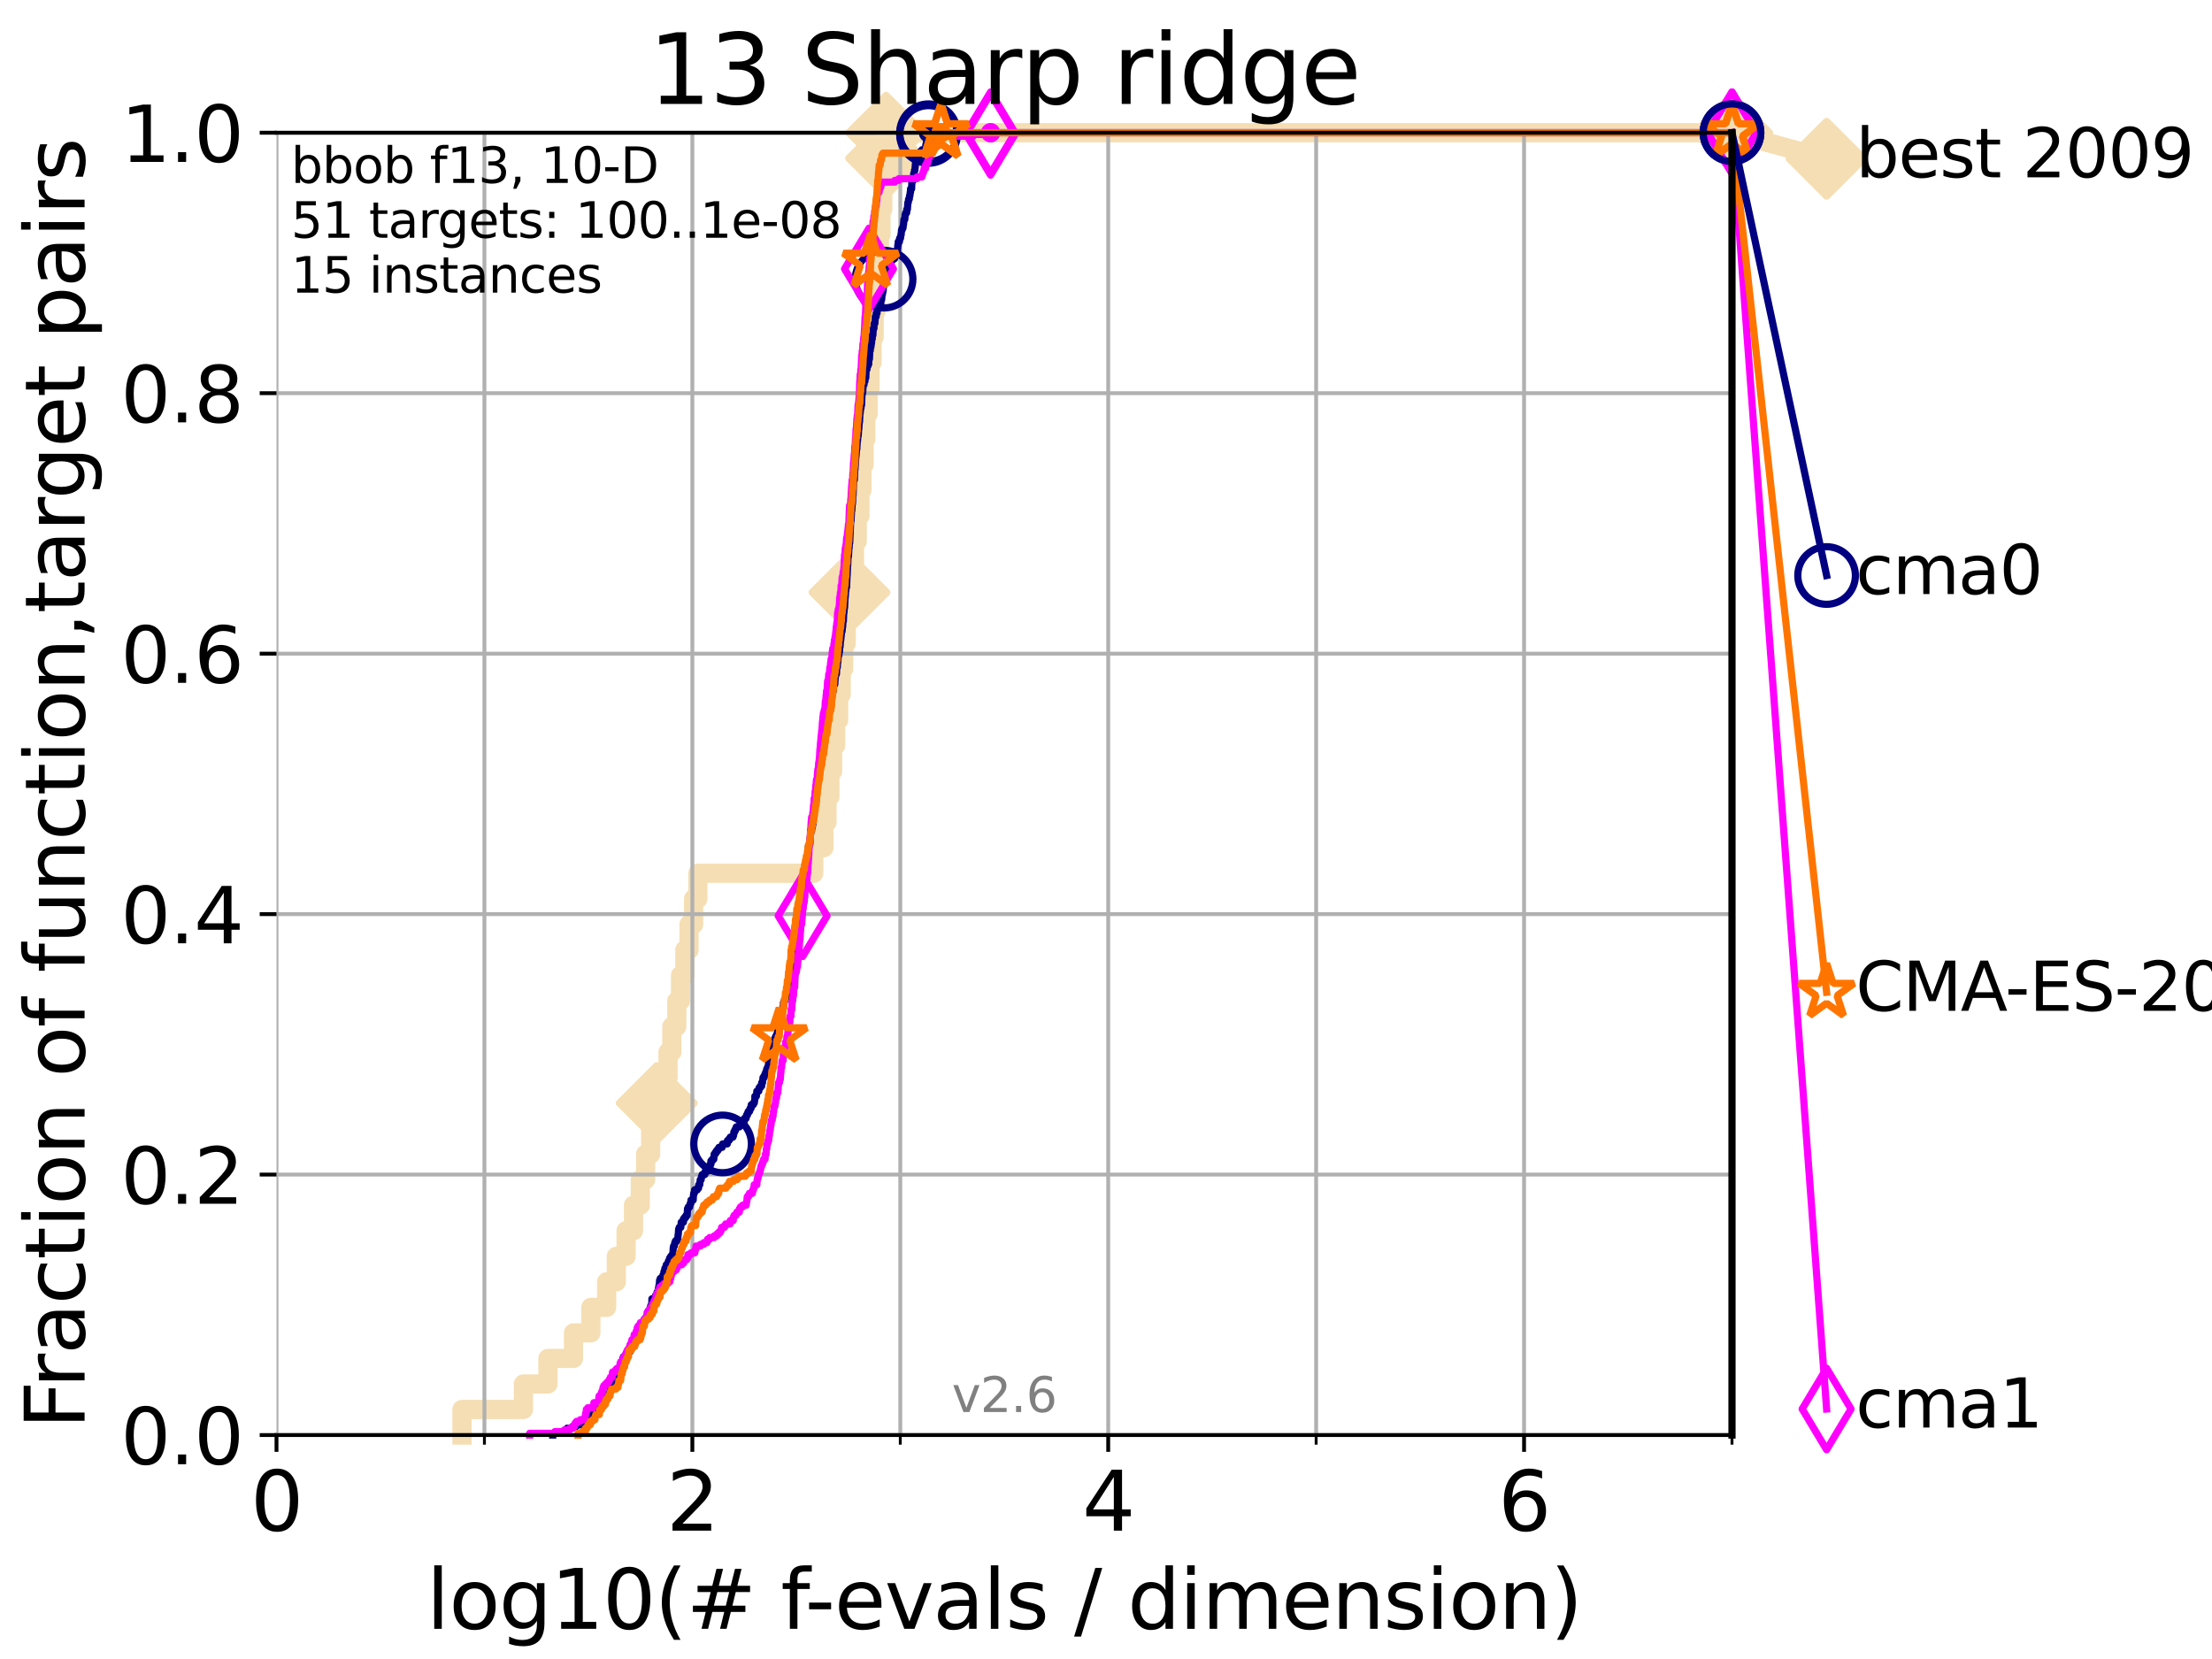 <?xml version="1.0" encoding="utf-8" standalone="no"?>
<!DOCTYPE svg PUBLIC "-//W3C//DTD SVG 1.1//EN"
  "http://www.w3.org/Graphics/SVG/1.1/DTD/svg11.dtd">
<svg xmlns:xlink="http://www.w3.org/1999/xlink" width="460.8pt" height="345.6pt" viewBox="0 0 460.8 345.6" xmlns="http://www.w3.org/2000/svg" version="1.1">
 <defs>
  <style type="text/css">*{stroke-linejoin: round; stroke-linecap: butt}</style>
 </defs>
 <g id="figure_1">
  <g id="patch_1">
   <path d="M 0 345.6 
L 460.8 345.6 
L 460.8 0 
L 0 0 
z
" style="fill: #ffffff"/>
  </g>
  <g id="axes_1">
   <g id="patch_2">
    <path d="M 57.6 298.944 
L 360.806 298.944 
L 360.806 27.648 
L 57.6 27.648 
z
" style="fill: #ffffff"/>
   </g>
   <g id="line2d_1">
    <path d="M 96.241 298.944 
L 96.241 293.624 
L 109.038 293.624 
L 109.038 288.305 
L 114.142 288.305 
L 114.142 282.985 
L 119.46 282.985 
L 119.46 277.666 
L 123.088 277.666 
L 123.088 272.346 
L 126.372 272.346 
L 126.372 267.027 
L 128.398 267.027 
L 128.398 261.707 
L 130.423 261.707 
L 130.423 256.388 
L 131.965 256.388 
L 131.965 251.068 
L 133.39 251.068 
L 133.39 245.749 
L 134.495 245.749 
L 134.495 240.429 
L 135.539 240.429 
L 135.539 235.11 
L 136.809 235.11 
L 136.809 229.79 
L 138.025 229.79 
L 138.025 224.471 
L 139.167 224.471 
L 139.167 219.151 
L 139.962 219.151 
L 139.962 213.832 
L 140.995 213.832 
L 140.995 208.512 
L 141.761 208.512 
L 141.761 203.192 
L 142.662 203.192 
L 142.662 197.873 
L 143.541 197.873 
L 143.541 192.553 
L 144.492 192.553 
L 144.492 187.234 
L 145.38 187.234 
L 145.38 181.914 
L 169.521 181.914 
L 169.521 176.595 
L 171.63 176.595 
L 171.63 171.275 
L 172.28 171.275 
L 172.28 165.956 
L 172.885 165.956 
L 172.885 160.636 
L 173.454 160.636 
L 173.454 155.317 
L 174.073 155.317 
L 174.073 149.997 
L 174.705 149.997 
L 174.705 144.678 
L 175.233 144.678 
L 175.233 139.358 
L 175.748 139.358 
L 175.748 134.039 
L 176.279 134.039 
L 176.279 128.719 
L 176.971 128.719 
L 176.971 123.4 
L 177.495 123.4 
L 177.495 118.08 
L 178.002 118.08 
L 178.002 112.76 
L 178.577 112.76 
L 178.577 107.441 
L 179.144 107.441 
L 179.144 102.121 
L 179.549 102.121 
L 179.549 96.802 
L 180.009 96.802 
L 180.009 91.482 
L 180.376 91.482 
L 180.376 86.163 
L 180.86 86.163 
L 180.86 80.843 
L 181.248 80.843 
L 181.248 75.524 
L 181.669 75.524 
L 181.669 70.204 
L 182.111 70.204 
L 182.111 64.885 
L 182.467 64.885 
L 182.467 59.565 
L 182.821 59.565 
L 182.821 54.246 
L 183.199 54.246 
L 183.199 48.926 
L 183.528 48.926 
L 183.528 43.607 
L 183.899 43.607 
L 183.899 38.287 
L 184.21 38.287 
L 184.21 32.968 
L 184.583 32.968 
L 184.583 27.648 
L 360.806 27.648 
" style="fill: none; stroke: #f5deb3; stroke-width: 4; stroke-linecap: square"/>
   </g>
   <g id="line2d_2">
    <defs>
     <path id="mc897050179" d="M -0 7.778 
L 7.778 0 
L 0 -7.778 
L -7.778 -0 
z
" style="stroke: #f5deb3; stroke-width: 1.5; stroke-linejoin: miter"/>
    </defs>
    <g>
     <use xlink:href="#mc897050179" x="136.809" y="229.79" style="fill: #f5deb3; stroke: #f5deb3; stroke-width: 1.5; stroke-linejoin: miter"/>
     <use xlink:href="#mc897050179" x="176.971" y="123.4" style="fill: #f5deb3; stroke: #f5deb3; stroke-width: 1.5; stroke-linejoin: miter"/>
     <use xlink:href="#mc897050179" x="184.583" y="32.968" style="fill: #f5deb3; stroke: #f5deb3; stroke-width: 1.5; stroke-linejoin: miter"/>
     <use xlink:href="#mc897050179" x="184.583" y="27.648" style="fill: #f5deb3; stroke: #f5deb3; stroke-width: 1.5; stroke-linejoin: miter"/>
     <use xlink:href="#mc897050179" x="360.806" y="27.648" style="fill: #f5deb3; stroke: #f5deb3; stroke-width: 1.5; stroke-linejoin: miter"/>
    </g>
   </g>
   <g id="line2d_3">
    <path style="fill: none; stroke: #f5deb3; stroke-width: 4; stroke-linecap: square"/>
    <g/>
   </g>
   <g id="line2d_4">
    <path d="M 360.806 27.648 
L 380.515 33.074 
" style="fill: none; stroke: #f5deb3; stroke-width: 4; stroke-linecap: square"/>
    <g>
     <use xlink:href="#mc897050179" x="360.806" y="27.648" style="fill: #f5deb3; stroke: #f5deb3; stroke-width: 1.5; stroke-linejoin: miter"/>
     <use xlink:href="#mc897050179" x="380.515" y="33.074" style="fill: #f5deb3; stroke: #f5deb3; stroke-width: 1.5; stroke-linejoin: miter"/>
    </g>
   </g>
   <g id="matplotlib.axis_1">
    <g id="xtick_1">
     <g id="line2d_5">
      <path d="M 57.6 298.944 
L 57.6 27.648 
" clip-path="url(#p2c1fd6adeb)" style="fill: none; stroke: #b0b0b0; stroke-width: 0.8; stroke-linecap: square"/>
     </g>
     <g id="line2d_6">
      <defs>
       <path id="ma7118f6cd1" d="M 0 0 
L 0 3.5 
" style="stroke: #000000; stroke-width: 0.8"/>
      </defs>
      <g>
       <use xlink:href="#ma7118f6cd1" x="57.6" y="298.944" style="stroke: #000000; stroke-width: 0.8"/>
      </g>
     </g>
     <g id="text_1">
      <!-- 0 -->
      <g transform="translate(52.192 318.861)scale(0.17 -0.17)">
       <defs>
        <path id="DejaVuSans-30" d="M 2034 4250 
Q 1547 4250 1301 3770 
Q 1056 3291 1056 2328 
Q 1056 1369 1301 889 
Q 1547 409 2034 409 
Q 2525 409 2770 889 
Q 3016 1369 3016 2328 
Q 3016 3291 2770 3770 
Q 2525 4250 2034 4250 
z
M 2034 4750 
Q 2819 4750 3233 4129 
Q 3647 3509 3647 2328 
Q 3647 1150 3233 529 
Q 2819 -91 2034 -91 
Q 1250 -91 836 529 
Q 422 1150 422 2328 
Q 422 3509 836 4129 
Q 1250 4750 2034 4750 
z
" transform="scale(0.016)"/>
       </defs>
       <use xlink:href="#DejaVuSans-30"/>
      </g>
     </g>
    </g>
    <g id="xtick_2">
     <g id="line2d_7">
      <path d="M 144.23 298.944 
L 144.23 27.648 
" clip-path="url(#p2c1fd6adeb)" style="fill: none; stroke: #b0b0b0; stroke-width: 0.8; stroke-linecap: square"/>
     </g>
     <g id="line2d_8">
      <g>
       <use xlink:href="#ma7118f6cd1" x="144.23" y="298.944" style="stroke: #000000; stroke-width: 0.8"/>
      </g>
     </g>
     <g id="text_2">
      <!-- 2 -->
      <g transform="translate(138.822 318.861)scale(0.17 -0.17)">
       <defs>
        <path id="DejaVuSans-32" d="M 1228 531 
L 3431 531 
L 3431 0 
L 469 0 
L 469 531 
Q 828 903 1448 1529 
Q 2069 2156 2228 2338 
Q 2531 2678 2651 2914 
Q 2772 3150 2772 3378 
Q 2772 3750 2511 3984 
Q 2250 4219 1831 4219 
Q 1534 4219 1204 4116 
Q 875 4013 500 3803 
L 500 4441 
Q 881 4594 1212 4672 
Q 1544 4750 1819 4750 
Q 2544 4750 2975 4387 
Q 3406 4025 3406 3419 
Q 3406 3131 3298 2873 
Q 3191 2616 2906 2266 
Q 2828 2175 2409 1742 
Q 1991 1309 1228 531 
z
" transform="scale(0.016)"/>
       </defs>
       <use xlink:href="#DejaVuSans-32"/>
      </g>
     </g>
    </g>
    <g id="xtick_3">
     <g id="line2d_9">
      <path d="M 230.861 298.944 
L 230.861 27.648 
" clip-path="url(#p2c1fd6adeb)" style="fill: none; stroke: #b0b0b0; stroke-width: 0.8; stroke-linecap: square"/>
     </g>
     <g id="line2d_10">
      <g>
       <use xlink:href="#ma7118f6cd1" x="230.861" y="298.944" style="stroke: #000000; stroke-width: 0.8"/>
      </g>
     </g>
     <g id="text_3">
      <!-- 4 -->
      <g transform="translate(225.453 318.861)scale(0.17 -0.17)">
       <defs>
        <path id="DejaVuSans-34" d="M 2419 4116 
L 825 1625 
L 2419 1625 
L 2419 4116 
z
M 2253 4666 
L 3047 4666 
L 3047 1625 
L 3713 1625 
L 3713 1100 
L 3047 1100 
L 3047 0 
L 2419 0 
L 2419 1100 
L 313 1100 
L 313 1709 
L 2253 4666 
z
" transform="scale(0.016)"/>
       </defs>
       <use xlink:href="#DejaVuSans-34"/>
      </g>
     </g>
    </g>
    <g id="xtick_4">
     <g id="line2d_11">
      <path d="M 317.491 298.944 
L 317.491 27.648 
" clip-path="url(#p2c1fd6adeb)" style="fill: none; stroke: #b0b0b0; stroke-width: 0.8; stroke-linecap: square"/>
     </g>
     <g id="line2d_12">
      <g>
       <use xlink:href="#ma7118f6cd1" x="317.491" y="298.944" style="stroke: #000000; stroke-width: 0.8"/>
      </g>
     </g>
     <g id="text_4">
      <!-- 6 -->
      <g transform="translate(312.083 318.861)scale(0.17 -0.17)">
       <defs>
        <path id="DejaVuSans-36" d="M 2113 2584 
Q 1688 2584 1439 2293 
Q 1191 2003 1191 1497 
Q 1191 994 1439 701 
Q 1688 409 2113 409 
Q 2538 409 2786 701 
Q 3034 994 3034 1497 
Q 3034 2003 2786 2293 
Q 2538 2584 2113 2584 
z
M 3366 4563 
L 3366 3988 
Q 3128 4100 2886 4159 
Q 2644 4219 2406 4219 
Q 1781 4219 1451 3797 
Q 1122 3375 1075 2522 
Q 1259 2794 1537 2939 
Q 1816 3084 2150 3084 
Q 2853 3084 3261 2657 
Q 3669 2231 3669 1497 
Q 3669 778 3244 343 
Q 2819 -91 2113 -91 
Q 1303 -91 875 529 
Q 447 1150 447 2328 
Q 447 3434 972 4092 
Q 1497 4750 2381 4750 
Q 2619 4750 2861 4703 
Q 3103 4656 3366 4563 
z
" transform="scale(0.016)"/>
       </defs>
       <use xlink:href="#DejaVuSans-36"/>
      </g>
     </g>
    </g>
    <g id="xtick_5">
     <g id="line2d_13">
      <path d="M 100.915 298.944 
L 100.915 27.648 
" clip-path="url(#p2c1fd6adeb)" style="fill: none; stroke: #b0b0b0; stroke-width: 0.8; stroke-linecap: square"/>
     </g>
     <g id="line2d_14">
      <defs>
       <path id="mda8da94f27" d="M 0 0 
L 0 2 
" style="stroke: #000000; stroke-width: 0.6"/>
      </defs>
      <g>
       <use xlink:href="#mda8da94f27" x="100.915" y="298.944" style="stroke: #000000; stroke-width: 0.6"/>
      </g>
     </g>
    </g>
    <g id="xtick_6">
     <g id="line2d_15">
      <path d="M 187.546 298.944 
L 187.546 27.648 
" clip-path="url(#p2c1fd6adeb)" style="fill: none; stroke: #b0b0b0; stroke-width: 0.8; stroke-linecap: square"/>
     </g>
     <g id="line2d_16">
      <g>
       <use xlink:href="#mda8da94f27" x="187.546" y="298.944" style="stroke: #000000; stroke-width: 0.6"/>
      </g>
     </g>
    </g>
    <g id="xtick_7">
     <g id="line2d_17">
      <path d="M 274.176 298.944 
L 274.176 27.648 
" clip-path="url(#p2c1fd6adeb)" style="fill: none; stroke: #b0b0b0; stroke-width: 0.8; stroke-linecap: square"/>
     </g>
     <g id="line2d_18">
      <g>
       <use xlink:href="#mda8da94f27" x="274.176" y="298.944" style="stroke: #000000; stroke-width: 0.6"/>
      </g>
     </g>
    </g>
    <g id="xtick_8">
     <g id="line2d_19">
      <path d="M 360.806 298.944 
L 360.806 27.648 
" clip-path="url(#p2c1fd6adeb)" style="fill: none; stroke: #b0b0b0; stroke-width: 0.8; stroke-linecap: square"/>
     </g>
     <g id="line2d_20">
      <g>
       <use xlink:href="#mda8da94f27" x="360.806" y="298.944" style="stroke: #000000; stroke-width: 0.6"/>
      </g>
     </g>
    </g>
    <g id="text_5">
     <!-- log10(# f-evals / dimension) -->
     <g transform="translate(88.823 339.314)scale(0.17 -0.17)">
      <defs>
       <path id="DejaVuSans-6c" d="M 603 4863 
L 1178 4863 
L 1178 0 
L 603 0 
L 603 4863 
z
" transform="scale(0.016)"/>
       <path id="DejaVuSans-6f" d="M 1959 3097 
Q 1497 3097 1228 2736 
Q 959 2375 959 1747 
Q 959 1119 1226 758 
Q 1494 397 1959 397 
Q 2419 397 2687 759 
Q 2956 1122 2956 1747 
Q 2956 2369 2687 2733 
Q 2419 3097 1959 3097 
z
M 1959 3584 
Q 2709 3584 3137 3096 
Q 3566 2609 3566 1747 
Q 3566 888 3137 398 
Q 2709 -91 1959 -91 
Q 1206 -91 779 398 
Q 353 888 353 1747 
Q 353 2609 779 3096 
Q 1206 3584 1959 3584 
z
" transform="scale(0.016)"/>
       <path id="DejaVuSans-67" d="M 2906 1791 
Q 2906 2416 2648 2759 
Q 2391 3103 1925 3103 
Q 1463 3103 1205 2759 
Q 947 2416 947 1791 
Q 947 1169 1205 825 
Q 1463 481 1925 481 
Q 2391 481 2648 825 
Q 2906 1169 2906 1791 
z
M 3481 434 
Q 3481 -459 3084 -895 
Q 2688 -1331 1869 -1331 
Q 1566 -1331 1297 -1286 
Q 1028 -1241 775 -1147 
L 775 -588 
Q 1028 -725 1275 -790 
Q 1522 -856 1778 -856 
Q 2344 -856 2625 -561 
Q 2906 -266 2906 331 
L 2906 616 
Q 2728 306 2450 153 
Q 2172 0 1784 0 
Q 1141 0 747 490 
Q 353 981 353 1791 
Q 353 2603 747 3093 
Q 1141 3584 1784 3584 
Q 2172 3584 2450 3431 
Q 2728 3278 2906 2969 
L 2906 3500 
L 3481 3500 
L 3481 434 
z
" transform="scale(0.016)"/>
       <path id="DejaVuSans-31" d="M 794 531 
L 1825 531 
L 1825 4091 
L 703 3866 
L 703 4441 
L 1819 4666 
L 2450 4666 
L 2450 531 
L 3481 531 
L 3481 0 
L 794 0 
L 794 531 
z
" transform="scale(0.016)"/>
       <path id="DejaVuSans-28" d="M 1984 4856 
Q 1566 4138 1362 3434 
Q 1159 2731 1159 2009 
Q 1159 1288 1364 580 
Q 1569 -128 1984 -844 
L 1484 -844 
Q 1016 -109 783 600 
Q 550 1309 550 2009 
Q 550 2706 781 3412 
Q 1013 4119 1484 4856 
L 1984 4856 
z
" transform="scale(0.016)"/>
       <path id="DejaVuSans-23" d="M 3272 2816 
L 2363 2816 
L 2100 1772 
L 3016 1772 
L 3272 2816 
z
M 2803 4594 
L 2478 3297 
L 3391 3297 
L 3719 4594 
L 4219 4594 
L 3897 3297 
L 4872 3297 
L 4872 2816 
L 3775 2816 
L 3519 1772 
L 4513 1772 
L 4513 1294 
L 3397 1294 
L 3072 0 
L 2572 0 
L 2894 1294 
L 1978 1294 
L 1656 0 
L 1153 0 
L 1478 1294 
L 494 1294 
L 494 1772 
L 1594 1772 
L 1856 2816 
L 850 2816 
L 850 3297 
L 1978 3297 
L 2297 4594 
L 2803 4594 
z
" transform="scale(0.016)"/>
       <path id="DejaVuSans-20" transform="scale(0.016)"/>
       <path id="DejaVuSans-66" d="M 2375 4863 
L 2375 4384 
L 1825 4384 
Q 1516 4384 1395 4259 
Q 1275 4134 1275 3809 
L 1275 3500 
L 2222 3500 
L 2222 3053 
L 1275 3053 
L 1275 0 
L 697 0 
L 697 3053 
L 147 3053 
L 147 3500 
L 697 3500 
L 697 3744 
Q 697 4328 969 4595 
Q 1241 4863 1831 4863 
L 2375 4863 
z
" transform="scale(0.016)"/>
       <path id="DejaVuSans-2d" d="M 313 2009 
L 1997 2009 
L 1997 1497 
L 313 1497 
L 313 2009 
z
" transform="scale(0.016)"/>
       <path id="DejaVuSans-65" d="M 3597 1894 
L 3597 1613 
L 953 1613 
Q 991 1019 1311 708 
Q 1631 397 2203 397 
Q 2534 397 2845 478 
Q 3156 559 3463 722 
L 3463 178 
Q 3153 47 2828 -22 
Q 2503 -91 2169 -91 
Q 1331 -91 842 396 
Q 353 884 353 1716 
Q 353 2575 817 3079 
Q 1281 3584 2069 3584 
Q 2775 3584 3186 3129 
Q 3597 2675 3597 1894 
z
M 3022 2063 
Q 3016 2534 2758 2815 
Q 2500 3097 2075 3097 
Q 1594 3097 1305 2825 
Q 1016 2553 972 2059 
L 3022 2063 
z
" transform="scale(0.016)"/>
       <path id="DejaVuSans-76" d="M 191 3500 
L 800 3500 
L 1894 563 
L 2988 3500 
L 3597 3500 
L 2284 0 
L 1503 0 
L 191 3500 
z
" transform="scale(0.016)"/>
       <path id="DejaVuSans-61" d="M 2194 1759 
Q 1497 1759 1228 1600 
Q 959 1441 959 1056 
Q 959 750 1161 570 
Q 1363 391 1709 391 
Q 2188 391 2477 730 
Q 2766 1069 2766 1631 
L 2766 1759 
L 2194 1759 
z
M 3341 1997 
L 3341 0 
L 2766 0 
L 2766 531 
Q 2569 213 2275 61 
Q 1981 -91 1556 -91 
Q 1019 -91 701 211 
Q 384 513 384 1019 
Q 384 1609 779 1909 
Q 1175 2209 1959 2209 
L 2766 2209 
L 2766 2266 
Q 2766 2663 2505 2880 
Q 2244 3097 1772 3097 
Q 1472 3097 1187 3025 
Q 903 2953 641 2809 
L 641 3341 
Q 956 3463 1253 3523 
Q 1550 3584 1831 3584 
Q 2591 3584 2966 3190 
Q 3341 2797 3341 1997 
z
" transform="scale(0.016)"/>
       <path id="DejaVuSans-73" d="M 2834 3397 
L 2834 2853 
Q 2591 2978 2328 3040 
Q 2066 3103 1784 3103 
Q 1356 3103 1142 2972 
Q 928 2841 928 2578 
Q 928 2378 1081 2264 
Q 1234 2150 1697 2047 
L 1894 2003 
Q 2506 1872 2764 1633 
Q 3022 1394 3022 966 
Q 3022 478 2636 193 
Q 2250 -91 1575 -91 
Q 1294 -91 989 -36 
Q 684 19 347 128 
L 347 722 
Q 666 556 975 473 
Q 1284 391 1588 391 
Q 1994 391 2212 530 
Q 2431 669 2431 922 
Q 2431 1156 2273 1281 
Q 2116 1406 1581 1522 
L 1381 1569 
Q 847 1681 609 1914 
Q 372 2147 372 2553 
Q 372 3047 722 3315 
Q 1072 3584 1716 3584 
Q 2034 3584 2315 3537 
Q 2597 3491 2834 3397 
z
" transform="scale(0.016)"/>
       <path id="DejaVuSans-2f" d="M 1625 4666 
L 2156 4666 
L 531 -594 
L 0 -594 
L 1625 4666 
z
" transform="scale(0.016)"/>
       <path id="DejaVuSans-64" d="M 2906 2969 
L 2906 4863 
L 3481 4863 
L 3481 0 
L 2906 0 
L 2906 525 
Q 2725 213 2448 61 
Q 2172 -91 1784 -91 
Q 1150 -91 751 415 
Q 353 922 353 1747 
Q 353 2572 751 3078 
Q 1150 3584 1784 3584 
Q 2172 3584 2448 3432 
Q 2725 3281 2906 2969 
z
M 947 1747 
Q 947 1113 1208 752 
Q 1469 391 1925 391 
Q 2381 391 2643 752 
Q 2906 1113 2906 1747 
Q 2906 2381 2643 2742 
Q 2381 3103 1925 3103 
Q 1469 3103 1208 2742 
Q 947 2381 947 1747 
z
" transform="scale(0.016)"/>
       <path id="DejaVuSans-69" d="M 603 3500 
L 1178 3500 
L 1178 0 
L 603 0 
L 603 3500 
z
M 603 4863 
L 1178 4863 
L 1178 4134 
L 603 4134 
L 603 4863 
z
" transform="scale(0.016)"/>
       <path id="DejaVuSans-6d" d="M 3328 2828 
Q 3544 3216 3844 3400 
Q 4144 3584 4550 3584 
Q 5097 3584 5394 3201 
Q 5691 2819 5691 2113 
L 5691 0 
L 5113 0 
L 5113 2094 
Q 5113 2597 4934 2840 
Q 4756 3084 4391 3084 
Q 3944 3084 3684 2787 
Q 3425 2491 3425 1978 
L 3425 0 
L 2847 0 
L 2847 2094 
Q 2847 2600 2669 2842 
Q 2491 3084 2119 3084 
Q 1678 3084 1418 2786 
Q 1159 2488 1159 1978 
L 1159 0 
L 581 0 
L 581 3500 
L 1159 3500 
L 1159 2956 
Q 1356 3278 1631 3431 
Q 1906 3584 2284 3584 
Q 2666 3584 2933 3390 
Q 3200 3197 3328 2828 
z
" transform="scale(0.016)"/>
       <path id="DejaVuSans-6e" d="M 3513 2113 
L 3513 0 
L 2938 0 
L 2938 2094 
Q 2938 2591 2744 2837 
Q 2550 3084 2163 3084 
Q 1697 3084 1428 2787 
Q 1159 2491 1159 1978 
L 1159 0 
L 581 0 
L 581 3500 
L 1159 3500 
L 1159 2956 
Q 1366 3272 1645 3428 
Q 1925 3584 2291 3584 
Q 2894 3584 3203 3211 
Q 3513 2838 3513 2113 
z
" transform="scale(0.016)"/>
       <path id="DejaVuSans-29" d="M 513 4856 
L 1013 4856 
Q 1481 4119 1714 3412 
Q 1947 2706 1947 2009 
Q 1947 1309 1714 600 
Q 1481 -109 1013 -844 
L 513 -844 
Q 928 -128 1133 580 
Q 1338 1288 1338 2009 
Q 1338 2731 1133 3434 
Q 928 4138 513 4856 
z
" transform="scale(0.016)"/>
      </defs>
      <use xlink:href="#DejaVuSans-6c"/>
      <use xlink:href="#DejaVuSans-6f" x="27.783"/>
      <use xlink:href="#DejaVuSans-67" x="88.965"/>
      <use xlink:href="#DejaVuSans-31" x="152.441"/>
      <use xlink:href="#DejaVuSans-30" x="216.064"/>
      <use xlink:href="#DejaVuSans-28" x="279.688"/>
      <use xlink:href="#DejaVuSans-23" x="318.701"/>
      <use xlink:href="#DejaVuSans-20" x="402.49"/>
      <use xlink:href="#DejaVuSans-66" x="434.277"/>
      <use xlink:href="#DejaVuSans-2d" x="463.982"/>
      <use xlink:href="#DejaVuSans-65" x="500.066"/>
      <use xlink:href="#DejaVuSans-76" x="561.59"/>
      <use xlink:href="#DejaVuSans-61" x="620.77"/>
      <use xlink:href="#DejaVuSans-6c" x="682.049"/>
      <use xlink:href="#DejaVuSans-73" x="709.832"/>
      <use xlink:href="#DejaVuSans-20" x="761.932"/>
      <use xlink:href="#DejaVuSans-2f" x="793.719"/>
      <use xlink:href="#DejaVuSans-20" x="827.41"/>
      <use xlink:href="#DejaVuSans-64" x="859.197"/>
      <use xlink:href="#DejaVuSans-69" x="922.674"/>
      <use xlink:href="#DejaVuSans-6d" x="950.457"/>
      <use xlink:href="#DejaVuSans-65" x="1047.869"/>
      <use xlink:href="#DejaVuSans-6e" x="1109.393"/>
      <use xlink:href="#DejaVuSans-73" x="1172.771"/>
      <use xlink:href="#DejaVuSans-69" x="1224.871"/>
      <use xlink:href="#DejaVuSans-6f" x="1252.654"/>
      <use xlink:href="#DejaVuSans-6e" x="1313.836"/>
      <use xlink:href="#DejaVuSans-29" x="1377.215"/>
     </g>
    </g>
   </g>
   <g id="matplotlib.axis_2">
    <g id="ytick_1">
     <g id="line2d_21">
      <path d="M 57.6 298.944 
L 360.806 298.944 
" clip-path="url(#p2c1fd6adeb)" style="fill: none; stroke: #b0b0b0; stroke-width: 0.8; stroke-linecap: square"/>
     </g>
     <g id="line2d_22">
      <defs>
       <path id="mfb26a7b355" d="M 0 0 
L -3.5 0 
" style="stroke: #000000; stroke-width: 0.8"/>
      </defs>
      <g>
       <use xlink:href="#mfb26a7b355" x="57.6" y="298.944" style="stroke: #000000; stroke-width: 0.8"/>
      </g>
     </g>
     <g id="text_6">
      <!-- 0.0 -->
      <g transform="translate(25.155 305.023)scale(0.16 -0.16)">
       <defs>
        <path id="DejaVuSans-2e" d="M 684 794 
L 1344 794 
L 1344 0 
L 684 0 
L 684 794 
z
" transform="scale(0.016)"/>
       </defs>
       <use xlink:href="#DejaVuSans-30"/>
       <use xlink:href="#DejaVuSans-2e" x="63.623"/>
       <use xlink:href="#DejaVuSans-30" x="95.41"/>
      </g>
     </g>
    </g>
    <g id="ytick_2">
     <g id="line2d_23">
      <path d="M 57.6 244.685 
L 360.806 244.685 
" clip-path="url(#p2c1fd6adeb)" style="fill: none; stroke: #b0b0b0; stroke-width: 0.8; stroke-linecap: square"/>
     </g>
     <g id="line2d_24">
      <g>
       <use xlink:href="#mfb26a7b355" x="57.6" y="244.685" style="stroke: #000000; stroke-width: 0.8"/>
      </g>
     </g>
     <g id="text_7">
      <!-- 0.2 -->
      <g transform="translate(25.155 250.764)scale(0.16 -0.16)">
       <use xlink:href="#DejaVuSans-30"/>
       <use xlink:href="#DejaVuSans-2e" x="63.623"/>
       <use xlink:href="#DejaVuSans-32" x="95.41"/>
      </g>
     </g>
    </g>
    <g id="ytick_3">
     <g id="line2d_25">
      <path d="M 57.6 190.426 
L 360.806 190.426 
" clip-path="url(#p2c1fd6adeb)" style="fill: none; stroke: #b0b0b0; stroke-width: 0.8; stroke-linecap: square"/>
     </g>
     <g id="line2d_26">
      <g>
       <use xlink:href="#mfb26a7b355" x="57.6" y="190.426" style="stroke: #000000; stroke-width: 0.8"/>
      </g>
     </g>
     <g id="text_8">
      <!-- 0.4 -->
      <g transform="translate(25.155 196.504)scale(0.16 -0.16)">
       <use xlink:href="#DejaVuSans-30"/>
       <use xlink:href="#DejaVuSans-2e" x="63.623"/>
       <use xlink:href="#DejaVuSans-34" x="95.41"/>
      </g>
     </g>
    </g>
    <g id="ytick_4">
     <g id="line2d_27">
      <path d="M 57.6 136.166 
L 360.806 136.166 
" clip-path="url(#p2c1fd6adeb)" style="fill: none; stroke: #b0b0b0; stroke-width: 0.8; stroke-linecap: square"/>
     </g>
     <g id="line2d_28">
      <g>
       <use xlink:href="#mfb26a7b355" x="57.6" y="136.166" style="stroke: #000000; stroke-width: 0.8"/>
      </g>
     </g>
     <g id="text_9">
      <!-- 0.6 -->
      <g transform="translate(25.155 142.245)scale(0.16 -0.16)">
       <use xlink:href="#DejaVuSans-30"/>
       <use xlink:href="#DejaVuSans-2e" x="63.623"/>
       <use xlink:href="#DejaVuSans-36" x="95.41"/>
      </g>
     </g>
    </g>
    <g id="ytick_5">
     <g id="line2d_29">
      <path d="M 57.6 81.907 
L 360.806 81.907 
" clip-path="url(#p2c1fd6adeb)" style="fill: none; stroke: #b0b0b0; stroke-width: 0.8; stroke-linecap: square"/>
     </g>
     <g id="line2d_30">
      <g>
       <use xlink:href="#mfb26a7b355" x="57.6" y="81.907" style="stroke: #000000; stroke-width: 0.8"/>
      </g>
     </g>
     <g id="text_10">
      <!-- 0.8 -->
      <g transform="translate(25.155 87.986)scale(0.16 -0.16)">
       <defs>
        <path id="DejaVuSans-38" d="M 2034 2216 
Q 1584 2216 1326 1975 
Q 1069 1734 1069 1313 
Q 1069 891 1326 650 
Q 1584 409 2034 409 
Q 2484 409 2743 651 
Q 3003 894 3003 1313 
Q 3003 1734 2745 1975 
Q 2488 2216 2034 2216 
z
M 1403 2484 
Q 997 2584 770 2862 
Q 544 3141 544 3541 
Q 544 4100 942 4425 
Q 1341 4750 2034 4750 
Q 2731 4750 3128 4425 
Q 3525 4100 3525 3541 
Q 3525 3141 3298 2862 
Q 3072 2584 2669 2484 
Q 3125 2378 3379 2068 
Q 3634 1759 3634 1313 
Q 3634 634 3220 271 
Q 2806 -91 2034 -91 
Q 1263 -91 848 271 
Q 434 634 434 1313 
Q 434 1759 690 2068 
Q 947 2378 1403 2484 
z
M 1172 3481 
Q 1172 3119 1398 2916 
Q 1625 2713 2034 2713 
Q 2441 2713 2670 2916 
Q 2900 3119 2900 3481 
Q 2900 3844 2670 4047 
Q 2441 4250 2034 4250 
Q 1625 4250 1398 4047 
Q 1172 3844 1172 3481 
z
" transform="scale(0.016)"/>
       </defs>
       <use xlink:href="#DejaVuSans-30"/>
       <use xlink:href="#DejaVuSans-2e" x="63.623"/>
       <use xlink:href="#DejaVuSans-38" x="95.41"/>
      </g>
     </g>
    </g>
    <g id="ytick_6">
     <g id="line2d_31">
      <path d="M 57.6 27.648 
L 360.806 27.648 
" clip-path="url(#p2c1fd6adeb)" style="fill: none; stroke: #b0b0b0; stroke-width: 0.8; stroke-linecap: square"/>
     </g>
     <g id="line2d_32">
      <g>
       <use xlink:href="#mfb26a7b355" x="57.6" y="27.648" style="stroke: #000000; stroke-width: 0.8"/>
      </g>
     </g>
     <g id="text_11">
      <!-- 1.0 -->
      <g transform="translate(25.155 33.727)scale(0.16 -0.16)">
       <use xlink:href="#DejaVuSans-31"/>
       <use xlink:href="#DejaVuSans-2e" x="63.623"/>
       <use xlink:href="#DejaVuSans-30" x="95.41"/>
      </g>
     </g>
    </g>
    <g id="text_12">
     <!-- Fraction of function,target pairs -->
     <g transform="translate(17.62 297.681)rotate(-90)scale(0.17 -0.17)">
      <defs>
       <path id="DejaVuSans-46" d="M 628 4666 
L 3309 4666 
L 3309 4134 
L 1259 4134 
L 1259 2759 
L 3109 2759 
L 3109 2228 
L 1259 2228 
L 1259 0 
L 628 0 
L 628 4666 
z
" transform="scale(0.016)"/>
       <path id="DejaVuSans-72" d="M 2631 2963 
Q 2534 3019 2420 3045 
Q 2306 3072 2169 3072 
Q 1681 3072 1420 2755 
Q 1159 2438 1159 1844 
L 1159 0 
L 581 0 
L 581 3500 
L 1159 3500 
L 1159 2956 
Q 1341 3275 1631 3429 
Q 1922 3584 2338 3584 
Q 2397 3584 2469 3576 
Q 2541 3569 2628 3553 
L 2631 2963 
z
" transform="scale(0.016)"/>
       <path id="DejaVuSans-63" d="M 3122 3366 
L 3122 2828 
Q 2878 2963 2633 3030 
Q 2388 3097 2138 3097 
Q 1578 3097 1268 2742 
Q 959 2388 959 1747 
Q 959 1106 1268 751 
Q 1578 397 2138 397 
Q 2388 397 2633 464 
Q 2878 531 3122 666 
L 3122 134 
Q 2881 22 2623 -34 
Q 2366 -91 2075 -91 
Q 1284 -91 818 406 
Q 353 903 353 1747 
Q 353 2603 823 3093 
Q 1294 3584 2113 3584 
Q 2378 3584 2631 3529 
Q 2884 3475 3122 3366 
z
" transform="scale(0.016)"/>
       <path id="DejaVuSans-74" d="M 1172 4494 
L 1172 3500 
L 2356 3500 
L 2356 3053 
L 1172 3053 
L 1172 1153 
Q 1172 725 1289 603 
Q 1406 481 1766 481 
L 2356 481 
L 2356 0 
L 1766 0 
Q 1100 0 847 248 
Q 594 497 594 1153 
L 594 3053 
L 172 3053 
L 172 3500 
L 594 3500 
L 594 4494 
L 1172 4494 
z
" transform="scale(0.016)"/>
       <path id="DejaVuSans-75" d="M 544 1381 
L 544 3500 
L 1119 3500 
L 1119 1403 
Q 1119 906 1312 657 
Q 1506 409 1894 409 
Q 2359 409 2629 706 
Q 2900 1003 2900 1516 
L 2900 3500 
L 3475 3500 
L 3475 0 
L 2900 0 
L 2900 538 
Q 2691 219 2414 64 
Q 2138 -91 1772 -91 
Q 1169 -91 856 284 
Q 544 659 544 1381 
z
M 1991 3584 
L 1991 3584 
z
" transform="scale(0.016)"/>
       <path id="DejaVuSans-2c" d="M 750 794 
L 1409 794 
L 1409 256 
L 897 -744 
L 494 -744 
L 750 256 
L 750 794 
z
" transform="scale(0.016)"/>
       <path id="DejaVuSans-70" d="M 1159 525 
L 1159 -1331 
L 581 -1331 
L 581 3500 
L 1159 3500 
L 1159 2969 
Q 1341 3281 1617 3432 
Q 1894 3584 2278 3584 
Q 2916 3584 3314 3078 
Q 3713 2572 3713 1747 
Q 3713 922 3314 415 
Q 2916 -91 2278 -91 
Q 1894 -91 1617 61 
Q 1341 213 1159 525 
z
M 3116 1747 
Q 3116 2381 2855 2742 
Q 2594 3103 2138 3103 
Q 1681 3103 1420 2742 
Q 1159 2381 1159 1747 
Q 1159 1113 1420 752 
Q 1681 391 2138 391 
Q 2594 391 2855 752 
Q 3116 1113 3116 1747 
z
" transform="scale(0.016)"/>
      </defs>
      <use xlink:href="#DejaVuSans-46"/>
      <use xlink:href="#DejaVuSans-72" x="50.27"/>
      <use xlink:href="#DejaVuSans-61" x="91.383"/>
      <use xlink:href="#DejaVuSans-63" x="152.662"/>
      <use xlink:href="#DejaVuSans-74" x="207.643"/>
      <use xlink:href="#DejaVuSans-69" x="246.852"/>
      <use xlink:href="#DejaVuSans-6f" x="274.635"/>
      <use xlink:href="#DejaVuSans-6e" x="335.816"/>
      <use xlink:href="#DejaVuSans-20" x="399.195"/>
      <use xlink:href="#DejaVuSans-6f" x="430.982"/>
      <use xlink:href="#DejaVuSans-66" x="492.164"/>
      <use xlink:href="#DejaVuSans-20" x="527.369"/>
      <use xlink:href="#DejaVuSans-66" x="559.156"/>
      <use xlink:href="#DejaVuSans-75" x="594.361"/>
      <use xlink:href="#DejaVuSans-6e" x="657.74"/>
      <use xlink:href="#DejaVuSans-63" x="721.119"/>
      <use xlink:href="#DejaVuSans-74" x="776.1"/>
      <use xlink:href="#DejaVuSans-69" x="815.309"/>
      <use xlink:href="#DejaVuSans-6f" x="843.092"/>
      <use xlink:href="#DejaVuSans-6e" x="904.273"/>
      <use xlink:href="#DejaVuSans-2c" x="967.652"/>
      <use xlink:href="#DejaVuSans-74" x="999.439"/>
      <use xlink:href="#DejaVuSans-61" x="1038.648"/>
      <use xlink:href="#DejaVuSans-72" x="1099.928"/>
      <use xlink:href="#DejaVuSans-67" x="1139.291"/>
      <use xlink:href="#DejaVuSans-65" x="1202.768"/>
      <use xlink:href="#DejaVuSans-74" x="1264.291"/>
      <use xlink:href="#DejaVuSans-20" x="1303.5"/>
      <use xlink:href="#DejaVuSans-70" x="1335.287"/>
      <use xlink:href="#DejaVuSans-61" x="1398.764"/>
      <use xlink:href="#DejaVuSans-69" x="1460.043"/>
      <use xlink:href="#DejaVuSans-72" x="1487.826"/>
      <use xlink:href="#DejaVuSans-73" x="1528.939"/>
     </g>
    </g>
   </g>
   <g id="line2d_33">
    <defs>
     <path id="m8ddc521f45" d="M 0 1.5 
C 0.398 1.5 0.779 1.342 1.061 1.061 
C 1.342 0.779 1.5 0.398 1.5 0 
C 1.5 -0.398 1.342 -0.779 1.061 -1.061 
C 0.779 -1.342 0.398 -1.5 0 -1.5 
C -0.398 -1.5 -0.779 -1.342 -1.061 -1.061 
C -1.342 -0.779 -1.5 -0.398 -1.5 0 
C -1.5 0.398 -1.342 0.779 -1.061 1.061 
C -0.779 1.342 -0.398 1.5 0 1.5 
z
" style="stroke: #f5deb3"/>
    </defs>
    <g>
     <use xlink:href="#m8ddc521f45" x="184.583" y="27.648" style="fill: #f5deb3; stroke: #f5deb3"/>
     <use xlink:href="#m8ddc521f45" x="184.583" y="27.648" style="fill: #f5deb3; stroke: #f5deb3"/>
    </g>
   </g>
   <g id="line2d_34">
    <defs>
     <path id="mc16571ee89" d="M 0 1.5 
C 0.398 1.5 0.779 1.342 1.061 1.061 
C 1.342 0.779 1.5 0.398 1.5 0 
C 1.5 -0.398 1.342 -0.779 1.061 -1.061 
C 0.779 -1.342 0.398 -1.5 0 -1.5 
C -0.398 -1.5 -0.779 -1.342 -1.061 -1.061 
C -1.342 -0.779 -1.5 -0.398 -1.5 0 
C -1.5 0.398 -1.342 0.779 -1.061 1.061 
C -0.779 1.342 -0.398 1.5 0 1.5 
z
" style="stroke: #000080"/>
    </defs>
    <g>
     <use xlink:href="#mc16571ee89" x="193.429" y="27.648" style="fill: #000080; stroke: #000080"/>
     <use xlink:href="#mc16571ee89" x="193.429" y="27.648" style="fill: #000080; stroke: #000080"/>
    </g>
   </g>
   <g id="line2d_35">
    <path d="M 115.139 298.944 
L 115.139 298.589 
L 116.908 298.589 
L 116.908 298.235 
L 118.077 298.235 
L 118.152 297.525 
L 119.248 297.525 
L 119.248 297.171 
L 120.013 297.171 
L 120.013 296.816 
L 120.814 296.816 
L 120.814 296.462 
L 121.769 296.462 
L 121.769 296.107 
L 122.016 296.107 
L 122.016 295.752 
L 122.138 295.752 
L 122.138 295.043 
L 122.5 295.043 
L 122.5 294.688 
L 123.375 294.688 
L 123.375 294.334 
L 123.601 294.334 
L 123.601 293.979 
L 123.825 293.979 
L 123.825 293.27 
L 125.374 293.27 
L 125.374 292.915 
L 125.729 292.915 
L 125.83 292.206 
L 126.127 292.206 
L 126.177 291.497 
L 126.372 291.497 
L 126.372 291.142 
L 126.565 291.142 
L 126.565 290.787 
L 126.899 290.787 
L 126.946 290.078 
L 127.087 290.078 
L 127.134 289.369 
L 127.366 289.369 
L 127.412 288.66 
L 127.731 288.66 
L 127.731 288.305 
L 127.867 288.305 
L 127.911 287.596 
L 128.001 287.596 
L 128.001 287.241 
L 128.441 287.241 
L 128.441 286.886 
L 128.658 286.886 
L 128.744 286.177 
L 128.829 286.177 
L 128.914 285.468 
L 128.999 285.468 
L 129.041 284.759 
L 129.251 284.759 
L 129.251 284.049 
L 129.664 284.049 
L 129.745 282.985 
L 129.866 282.985 
L 129.866 282.631 
L 130.266 282.631 
L 130.266 282.276 
L 130.618 282.276 
L 130.618 281.922 
L 130.734 281.922 
L 130.734 281.567 
L 131.266 281.567 
L 131.304 280.858 
L 131.674 280.858 
L 131.674 280.148 
L 131.965 280.148 
L 131.965 279.794 
L 132.287 279.794 
L 132.394 279.084 
L 132.499 279.084 
L 132.534 278.375 
L 132.95 278.375 
L 132.95 277.666 
L 133.256 277.666 
L 133.256 277.311 
L 133.457 277.311 
L 133.457 276.957 
L 133.59 276.957 
L 133.59 276.602 
L 133.82 276.602 
L 133.82 276.247 
L 133.951 276.247 
L 133.951 275.538 
L 134.273 275.538 
L 134.368 274.829 
L 134.495 274.829 
L 134.495 274.474 
L 134.808 274.474 
L 134.808 274.12 
L 134.993 274.12 
L 135.055 273.056 
L 135.389 273.056 
L 135.449 272.346 
L 135.569 272.346 
L 135.569 271.992 
L 135.776 271.992 
L 135.806 270.573 
L 136.499 270.573 
L 136.556 269.864 
L 136.837 269.864 
L 136.892 269.155 
L 137.058 269.155 
L 137.141 268.445 
L 137.196 268.445 
L 137.277 267.736 
L 137.332 267.736 
L 137.413 266.672 
L 137.548 266.672 
L 137.548 266.318 
L 138.077 266.318 
L 138.103 265.608 
L 138.284 265.608 
L 138.31 264.899 
L 138.413 264.899 
L 138.515 264.19 
L 138.718 264.19 
L 138.794 263.48 
L 139.117 263.48 
L 139.216 262.771 
L 139.387 262.771 
L 139.387 262.417 
L 139.508 262.417 
L 139.508 262.062 
L 139.725 262.062 
L 139.725 261.707 
L 140.009 261.707 
L 140.009 261.353 
L 140.173 261.353 
L 140.243 259.934 
L 140.313 259.934 
L 140.313 259.579 
L 140.474 259.579 
L 140.566 258.87 
L 140.703 258.87 
L 140.703 258.516 
L 141.04 258.516 
L 141.04 258.161 
L 141.173 258.161 
L 141.283 257.097 
L 141.305 257.097 
L 141.371 256.033 
L 141.502 256.033 
L 141.502 255.678 
L 141.826 255.678 
L 141.911 254.615 
L 142.373 254.615 
L 142.373 253.905 
L 142.641 253.905 
L 142.641 253.551 
L 142.906 253.551 
L 142.906 253.196 
L 143.146 253.196 
L 143.226 251.778 
L 143.384 251.778 
L 143.384 251.423 
L 143.677 251.423 
L 143.773 250.714 
L 143.908 250.714 
L 143.946 250.004 
L 144.399 250.004 
L 144.455 248.94 
L 144.51 248.94 
L 144.51 248.586 
L 144.64 248.586 
L 144.695 247.877 
L 145.255 247.877 
L 145.255 247.522 
L 145.521 247.522 
L 145.556 246.813 
L 145.765 246.813 
L 145.869 245.749 
L 146.058 245.749 
L 146.143 245.039 
L 146.278 245.039 
L 146.278 244.685 
L 146.827 244.685 
L 146.925 243.976 
L 147.439 243.976 
L 147.439 243.621 
L 147.707 243.621 
L 147.785 242.912 
L 147.925 242.912 
L 147.925 242.557 
L 148.094 242.557 
L 148.094 241.848 
L 148.383 241.848 
L 148.383 241.493 
L 148.697 241.493 
L 148.771 240.429 
L 149.006 240.429 
L 149.006 240.075 
L 149.253 240.075 
L 149.253 239.72 
L 149.524 239.72 
L 149.524 239.365 
L 149.778 239.365 
L 149.778 239.011 
L 150.439 239.011 
L 150.533 238.301 
L 151.503 238.301 
L 151.542 237.592 
L 151.883 237.592 
L 151.883 237.237 
L 152.132 237.237 
L 152.132 236.883 
L 152.692 236.883 
L 152.692 236.528 
L 152.823 236.528 
L 152.871 235.819 
L 153.048 235.819 
L 153.048 235.464 
L 153.224 235.464 
L 153.224 235.11 
L 153.375 235.11 
L 153.375 234.755 
L 154.034 234.755 
L 154.034 234.4 
L 154.234 234.4 
L 154.234 234.046 
L 154.574 234.046 
L 154.574 233.691 
L 155.035 233.691 
L 155.067 232.982 
L 155.423 232.982 
L 155.526 232.273 
L 155.711 232.273 
L 155.711 231.918 
L 155.844 231.918 
L 155.844 231.563 
L 156.126 231.563 
L 156.126 231.209 
L 156.265 231.209 
L 156.265 230.854 
L 156.472 230.854 
L 156.502 230.145 
L 156.909 230.145 
L 156.909 229.79 
L 157.128 229.79 
L 157.222 229.081 
L 157.251 229.081 
L 157.251 228.372 
L 157.568 228.372 
L 157.661 227.308 
L 158.071 227.308 
L 158.134 226.598 
L 158.392 226.598 
L 158.392 226.244 
L 158.674 226.244 
L 158.674 225.534 
L 158.848 225.534 
L 158.951 224.471 
L 159.182 224.471 
L 159.182 224.116 
L 159.351 224.116 
L 159.351 223.761 
L 159.485 223.761 
L 159.485 223.407 
L 159.627 223.407 
L 159.718 222.697 
L 159.882 222.697 
L 159.882 222.343 
L 160.053 222.343 
L 160.086 221.634 
L 160.375 221.634 
L 160.375 221.279 
L 160.542 221.279 
L 160.637 219.86 
L 160.793 219.86 
L 160.887 219.151 
L 160.918 219.151 
L 160.987 218.087 
L 161.11 218.087 
L 161.217 217.378 
L 161.301 217.378 
L 161.407 216.314 
L 161.557 216.314 
L 161.557 215.959 
L 161.736 215.959 
L 161.736 215.605 
L 161.862 215.605 
L 161.957 214.895 
L 162.082 214.895 
L 162.082 214.541 
L 162.256 214.541 
L 162.299 213.832 
L 162.485 213.832 
L 162.563 213.122 
L 162.613 213.122 
L 162.684 212.058 
L 162.873 212.058 
L 162.936 210.64 
L 162.985 210.64 
L 163.054 209.931 
L 163.192 209.931 
L 163.212 208.867 
L 163.349 208.867 
L 163.349 208.512 
L 163.478 208.512 
L 163.478 208.157 
L 163.686 208.157 
L 163.686 207.448 
L 163.8 207.448 
L 163.886 206.384 
L 163.939 206.384 
L 164.018 205.675 
L 164.09 205.675 
L 164.168 204.966 
L 164.318 204.966 
L 164.376 203.902 
L 164.543 203.902 
L 164.638 202.838 
L 164.664 202.838 
L 164.74 201.065 
L 164.79 201.065 
L 164.866 200.355 
L 165.084 200.355 
L 165.115 199.291 
L 165.233 199.291 
L 165.306 197.873 
L 165.398 197.873 
L 165.496 196.809 
L 165.526 196.809 
L 165.574 196.1 
L 165.767 196.1 
L 165.874 194.681 
L 165.898 194.681 
L 165.975 193.263 
L 166.199 193.263 
L 166.31 191.135 
L 166.414 191.135 
L 166.414 190.78 
L 166.541 190.78 
L 166.633 188.652 
L 166.77 188.652 
L 166.866 187.234 
L 166.945 187.234 
L 167.04 185.815 
L 167.068 185.815 
L 167.168 184.751 
L 167.235 184.751 
L 167.318 183.333 
L 167.4 183.333 
L 167.4 182.978 
L 167.57 182.978 
L 167.662 181.914 
L 167.694 181.914 
L 167.786 180.141 
L 167.84 180.141 
L 167.84 179.787 
L 168.053 179.787 
L 168.058 179.077 
L 168.222 179.077 
L 168.311 177.304 
L 168.384 177.304 
L 168.441 176.24 
L 168.586 176.24 
L 168.586 175.886 
L 168.699 175.886 
L 168.786 174.467 
L 168.812 174.467 
L 168.888 173.403 
L 168.949 173.403 
L 168.949 173.048 
L 169.07 173.048 
L 169.12 172.339 
L 169.22 172.339 
L 169.299 171.63 
L 169.374 171.63 
L 169.452 170.211 
L 169.541 170.211 
L 169.59 169.147 
L 169.653 169.147 
L 169.75 167.729 
L 169.765 167.729 
L 169.813 167.02 
L 169.972 167.02 
L 170.034 165.601 
L 170.101 165.601 
L 170.191 163.828 
L 170.224 163.828 
L 170.299 163.119 
L 170.445 163.119 
L 170.552 162.055 
L 170.598 162.055 
L 170.658 160.991 
L 170.755 160.991 
L 170.796 159.927 
L 170.878 159.927 
L 170.878 159.572 
L 171.028 159.572 
L 171.096 158.154 
L 171.168 158.154 
L 171.195 157.09 
L 171.387 157.09 
L 171.489 156.026 
L 171.511 156.026 
L 171.511 155.671 
L 171.63 155.671 
L 171.722 154.253 
L 171.748 154.253 
L 171.856 153.544 
L 171.904 153.544 
L 171.904 153.189 
L 172.025 153.189 
L 172.072 152.48 
L 172.157 152.48 
L 172.2 151.061 
L 172.352 151.061 
L 172.457 149.643 
L 172.466 149.643 
L 172.466 149.288 
L 172.583 149.288 
L 172.6 148.579 
L 172.707 148.579 
L 172.707 148.224 
L 172.905 148.224 
L 172.926 147.16 
L 173.04 147.16 
L 173.125 145.742 
L 173.153 145.742 
L 173.242 144.678 
L 173.378 144.678 
L 173.442 143.968 
L 173.589 143.968 
L 173.68 142.55 
L 173.899 142.55 
L 174.007 140.777 
L 174.099 140.777 
L 174.099 140.422 
L 174.245 140.422 
L 174.306 139.003 
L 174.427 139.003 
L 174.484 137.94 
L 174.54 137.94 
L 174.634 136.521 
L 174.749 136.521 
L 174.783 135.812 
L 174.875 135.812 
L 174.927 134.748 
L 174.997 134.748 
L 175.095 133.329 
L 175.143 133.329 
L 175.241 132.265 
L 175.259 132.265 
L 175.273 131.556 
L 175.41 131.556 
L 175.521 130.492 
L 175.549 130.492 
L 175.595 129.428 
L 175.684 129.428 
L 175.762 127.655 
L 175.811 127.655 
L 175.884 126.591 
L 175.937 126.591 
L 176.045 124.463 
L 176.069 124.463 
L 176.179 123.045 
L 176.217 123.045 
L 176.234 122.336 
L 176.354 122.336 
L 176.459 119.853 
L 176.476 119.853 
L 176.574 117.725 
L 176.601 117.725 
L 176.665 115.952 
L 176.746 115.952 
L 176.845 114.179 
L 176.882 114.179 
L 176.945 113.115 
L 177.004 113.115 
L 177.113 110.633 
L 177.122 110.633 
L 177.207 108.505 
L 177.285 108.505 
L 177.395 106.377 
L 177.45 106.377 
L 177.514 104.958 
L 177.582 104.958 
L 177.69 103.185 
L 177.709 103.185 
L 177.817 99.994 
L 177.977 99.994 
L 178.064 97.866 
L 178.099 97.866 
L 178.201 96.447 
L 178.21 96.447 
L 178.29 95.029 
L 178.327 95.029 
L 178.419 93.61 
L 178.48 93.61 
L 178.589 91.837 
L 178.635 91.837 
L 178.725 90.773 
L 178.788 90.773 
L 178.86 89.355 
L 178.911 89.355 
L 178.985 87.936 
L 179.047 87.936 
L 179.136 86.163 
L 179.174 86.163 
L 179.282 85.099 
L 179.343 85.099 
L 179.416 84.39 
L 179.477 84.39 
L 179.586 81.907 
L 179.703 81.907 
L 179.795 80.489 
L 179.82 80.489 
L 179.82 80.134 
L 179.99 80.134 
L 180.004 79.425 
L 180.185 79.425 
L 180.213 78.715 
L 180.357 78.715 
L 180.437 76.942 
L 180.609 76.942 
L 180.66 76.233 
L 180.823 76.233 
L 180.823 75.878 
L 180.967 75.878 
L 180.983 74.814 
L 181.111 74.814 
L 181.193 73.041 
L 181.293 73.041 
L 181.324 72.332 
L 181.416 72.332 
L 181.509 71.623 
L 181.532 71.623 
L 181.641 70.559 
L 181.713 70.559 
L 181.715 69.85 
L 181.838 69.85 
L 181.919 68.431 
L 182.051 68.431 
L 182.119 67.367 
L 182.254 67.367 
L 182.346 65.949 
L 182.524 65.949 
L 182.524 65.239 
L 182.705 65.239 
L 182.719 64.53 
L 182.884 64.53 
L 182.987 63.821 
L 183.107 63.821 
L 183.111 63.112 
L 183.498 63.112 
L 183.542 62.402 
L 183.66 62.402 
L 183.739 61.338 
L 183.819 61.338 
L 183.929 60.629 
L 183.979 60.629 
L 184.018 59.565 
L 184.126 59.565 
L 184.169 58.147 
L 184.279 58.147 
L 184.368 57.437 
L 184.477 57.437 
L 184.561 56.373 
L 184.678 56.373 
L 184.678 56.019 
L 184.891 56.019 
L 184.997 55.31 
L 185.038 55.31 
L 185.038 54.955 
L 185.301 54.955 
L 185.402 54.246 
L 185.92 54.246 
L 185.92 53.891 
L 186.354 53.891 
L 186.414 53.182 
L 186.652 53.182 
L 186.652 52.827 
L 186.825 52.827 
L 186.832 52.118 
L 186.959 52.118 
L 187.038 51.054 
L 187.092 51.054 
L 187.121 50.345 
L 187.37 50.345 
L 187.404 49.635 
L 187.587 49.635 
L 187.667 48.926 
L 187.722 48.926 
L 187.809 47.862 
L 187.949 47.862 
L 187.949 47.508 
L 188.111 47.508 
L 188.187 46.798 
L 188.224 46.798 
L 188.305 45.734 
L 188.481 45.734 
L 188.563 44.67 
L 188.677 44.67 
L 188.677 44.316 
L 188.876 44.316 
L 188.896 43.607 
L 189.023 43.607 
L 189.127 42.188 
L 189.206 42.188 
L 189.279 41.479 
L 189.422 41.479 
L 189.477 40.77 
L 189.554 40.77 
L 189.614 40.06 
L 189.674 40.06 
L 189.684 39.351 
L 189.906 39.351 
L 189.974 37.578 
L 190.281 37.578 
L 190.338 36.159 
L 190.446 36.159 
L 190.506 35.45 
L 190.595 35.45 
L 190.705 34.031 
L 190.729 34.031 
L 190.729 33.677 
L 190.911 33.677 
L 190.911 33.322 
L 191.04 33.322 
L 191.079 32.613 
L 191.346 32.613 
L 191.346 32.258 
L 191.51 32.258 
L 191.51 31.904 
L 191.736 31.904 
L 191.736 31.549 
L 192.079 31.549 
L 192.079 31.194 
L 192.7 31.194 
L 192.7 30.84 
L 192.852 30.84 
L 192.871 30.13 
L 192.992 30.13 
L 193.003 29.421 
L 193.238 29.421 
L 193.317 28.357 
L 193.355 28.357 
L 193.429 27.648 
L 360.806 27.648 
L 360.806 27.648 
" style="fill: none; stroke: #000080; stroke-width: 1.5; stroke-linecap: square"/>
   </g>
   <g id="line2d_36">
    <defs>
     <path id="m388300e399" d="M 0 6 
C 1.591 6 3.117 5.368 4.243 4.243 
C 5.368 3.117 6 1.591 6 0 
C 6 -1.591 5.368 -3.117 4.243 -4.243 
C 3.117 -5.368 1.591 -6 0 -6 
C -1.591 -6 -3.117 -5.368 -4.243 -4.243 
C -5.368 -3.117 -6 -1.591 -6 0 
C -6 1.591 -5.368 3.117 -4.243 4.243 
C -3.117 5.368 -1.591 6 0 6 
z
" style="stroke: #000080; stroke-width: 1.5"/>
    </defs>
    <g>
     <use xlink:href="#m388300e399" x="150.533" y="238.301" style="fill-opacity: 0; stroke: #000080; stroke-width: 1.5"/>
     <use xlink:href="#m388300e399" x="184.169" y="58.147" style="fill-opacity: 0; stroke: #000080; stroke-width: 1.5"/>
     <use xlink:href="#m388300e399" x="193.429" y="28.003" style="fill-opacity: 0; stroke: #000080; stroke-width: 1.5"/>
     <use xlink:href="#m388300e399" x="193.429" y="27.648" style="fill-opacity: 0; stroke: #000080; stroke-width: 1.5"/>
     <use xlink:href="#m388300e399" x="360.806" y="27.648" style="fill-opacity: 0; stroke: #000080; stroke-width: 1.5"/>
    </g>
   </g>
   <g id="line2d_37">
    <path style="fill: none; stroke: #000080; stroke-width: 1.5; stroke-linecap: square"/>
    <g/>
   </g>
   <g id="line2d_38">
    <defs>
     <path id="m5294491ddd" d="M 0 1.5 
C 0.398 1.5 0.779 1.342 1.061 1.061 
C 1.342 0.779 1.5 0.398 1.5 0 
C 1.5 -0.398 1.342 -0.779 1.061 -1.061 
C 0.779 -1.342 0.398 -1.5 0 -1.5 
C -0.398 -1.5 -0.779 -1.342 -1.061 -1.061 
C -1.342 -0.779 -1.5 -0.398 -1.5 0 
C -1.5 0.398 -1.342 0.779 -1.061 1.061 
C -0.779 1.342 -0.398 1.5 0 1.5 
z
" style="stroke: #ff00ff"/>
    </defs>
    <g>
     <use xlink:href="#m5294491ddd" x="206.357" y="27.648" style="fill: #ff00ff; stroke: #ff00ff"/>
     <use xlink:href="#m5294491ddd" x="206.357" y="27.648" style="fill: #ff00ff; stroke: #ff00ff"/>
    </g>
   </g>
   <g id="line2d_39">
    <path d="M 110.336 298.944 
L 110.336 298.589 
L 115.576 298.589 
L 115.576 298.235 
L 117.54 298.235 
L 117.54 297.88 
L 118.672 297.88 
L 118.672 297.525 
L 119.319 297.525 
L 119.319 297.171 
L 119.669 297.171 
L 119.669 296.816 
L 119.808 296.816 
L 119.808 296.462 
L 120.081 296.462 
L 120.081 296.107 
L 120.879 296.107 
L 120.879 295.752 
L 121.707 295.752 
L 121.707 295.398 
L 121.893 295.398 
L 121.954 294.688 
L 122.016 294.688 
L 122.016 294.334 
L 122.138 294.334 
L 122.138 293.624 
L 122.44 293.624 
L 122.44 293.27 
L 123.601 293.27 
L 123.658 292.561 
L 123.714 292.561 
L 123.714 292.206 
L 124.642 292.206 
L 124.748 291.142 
L 124.801 291.142 
L 124.801 290.787 
L 125.219 290.787 
L 125.271 290.078 
L 125.425 290.078 
L 125.425 289.723 
L 125.578 289.723 
L 125.628 289.014 
L 125.779 289.014 
L 125.779 288.66 
L 126.127 288.66 
L 126.127 288.305 
L 126.469 288.305 
L 126.469 287.95 
L 126.804 287.95 
L 126.804 287.596 
L 126.994 287.596 
L 126.994 287.241 
L 127.181 287.241 
L 127.181 286.886 
L 127.55 286.886 
L 127.595 285.822 
L 128.134 285.822 
L 128.134 285.468 
L 128.441 285.468 
L 128.441 285.113 
L 129.041 285.113 
L 129.125 284.404 
L 129.167 284.404 
L 129.167 284.049 
L 129.293 284.049 
L 129.293 283.695 
L 129.664 283.695 
L 129.664 283.34 
L 129.826 283.34 
L 129.826 282.985 
L 129.947 282.985 
L 129.947 282.631 
L 130.305 282.631 
L 130.384 281.922 
L 130.541 281.922 
L 130.541 281.567 
L 130.696 281.567 
L 130.696 281.212 
L 130.964 281.212 
L 130.964 280.858 
L 131.154 280.858 
L 131.229 280.148 
L 131.416 280.148 
L 131.416 279.794 
L 131.527 279.794 
L 131.637 279.084 
L 132.001 279.084 
L 132.109 278.021 
L 132.534 278.021 
L 132.534 277.311 
L 132.709 277.311 
L 132.743 276.602 
L 132.916 276.602 
L 132.916 276.247 
L 133.39 276.247 
L 133.39 275.538 
L 134.016 275.538 
L 134.016 275.183 
L 134.145 275.183 
L 134.145 274.829 
L 134.59 274.829 
L 134.59 274.474 
L 134.715 274.474 
L 134.808 273.41 
L 135.085 273.41 
L 135.085 273.056 
L 135.359 273.056 
L 135.359 272.701 
L 135.539 272.701 
L 135.539 272.346 
L 135.923 272.346 
L 135.923 271.637 
L 136.213 271.637 
L 136.271 270.928 
L 136.499 270.928 
L 136.499 270.573 
L 136.612 270.573 
L 136.669 269.864 
L 136.781 269.864 
L 136.781 269.509 
L 137.113 269.509 
L 137.141 268.8 
L 137.413 268.8 
L 137.467 268.091 
L 137.92 268.091 
L 137.92 267.736 
L 138.336 267.736 
L 138.336 267.381 
L 139.117 267.381 
L 139.117 267.027 
L 139.532 267.027 
L 139.629 266.318 
L 139.725 266.318 
L 139.796 265.608 
L 139.915 265.608 
L 139.938 264.899 
L 140.428 264.899 
L 140.428 264.544 
L 140.883 264.544 
L 140.883 264.19 
L 141.062 264.19 
L 141.151 263.48 
L 142.017 263.48 
L 142.017 263.126 
L 142.415 263.126 
L 142.415 262.771 
L 142.539 262.771 
L 142.539 262.417 
L 143.066 262.417 
L 143.066 262.062 
L 143.305 262.062 
L 143.305 261.353 
L 143.908 261.353 
L 143.908 260.998 
L 144.75 260.998 
L 144.805 260.289 
L 144.95 260.289 
L 144.986 259.579 
L 145.903 259.579 
L 145.903 259.225 
L 146.596 259.225 
L 146.596 258.87 
L 147.264 258.87 
L 147.264 258.516 
L 147.392 258.516 
L 147.392 258.161 
L 147.832 258.161 
L 147.832 257.806 
L 148.786 257.806 
L 148.786 257.452 
L 149.31 257.452 
L 149.31 257.097 
L 149.68 257.097 
L 149.68 256.742 
L 150.042 256.742 
L 150.042 256.388 
L 150.221 256.388 
L 150.33 255.678 
L 150.919 255.678 
L 150.919 255.324 
L 151.168 255.324 
L 151.168 254.969 
L 152.107 254.969 
L 152.132 254.26 
L 152.752 254.26 
L 152.764 253.551 
L 152.918 253.551 
L 152.918 253.196 
L 153.329 253.196 
L 153.329 252.841 
L 153.513 252.841 
L 153.513 252.487 
L 154.023 252.487 
L 154.046 251.778 
L 154.257 251.778 
L 154.257 251.423 
L 154.693 251.423 
L 154.693 251.068 
L 155.444 251.068 
L 155.506 250.359 
L 155.568 250.359 
L 155.67 249.295 
L 155.925 249.295 
L 155.925 248.94 
L 156.116 248.94 
L 156.116 248.586 
L 156.745 248.586 
L 156.822 247.877 
L 156.957 247.877 
L 156.957 247.522 
L 157.081 247.522 
L 157.109 246.813 
L 157.661 246.813 
L 157.725 245.749 
L 157.807 245.749 
L 157.807 245.394 
L 157.935 245.394 
L 158.016 244.685 
L 158.134 244.685 
L 158.134 244.33 
L 158.303 244.33 
L 158.392 243.621 
L 158.454 243.621 
L 158.542 242.912 
L 158.691 242.912 
L 158.691 242.557 
L 158.83 242.557 
L 158.83 242.202 
L 158.951 242.202 
L 158.951 241.848 
L 159.071 241.848 
L 159.071 241.493 
L 159.376 241.493 
L 159.435 240.429 
L 159.602 240.429 
L 159.635 239.365 
L 159.718 239.365 
L 159.809 238.301 
L 159.899 238.301 
L 159.899 237.947 
L 160.013 237.947 
L 160.013 237.592 
L 160.134 237.592 
L 160.207 236.528 
L 160.271 236.528 
L 160.375 235.464 
L 160.439 235.464 
L 160.542 234.4 
L 160.613 234.4 
L 160.699 233.336 
L 160.871 233.336 
L 160.894 232.627 
L 161.018 232.627 
L 161.118 231.563 
L 161.179 231.563 
L 161.24 230.499 
L 161.407 230.499 
L 161.512 229.79 
L 161.55 229.79 
L 161.625 228.726 
L 161.781 228.726 
L 161.788 227.662 
L 162.038 227.662 
L 162.14 226.244 
L 162.154 226.244 
L 162.198 225.534 
L 162.371 225.534 
L 162.442 224.825 
L 162.556 224.825 
L 162.641 223.407 
L 162.677 223.407 
L 162.733 222.343 
L 162.838 222.343 
L 162.901 221.279 
L 162.95 221.279 
L 162.95 220.924 
L 163.137 220.924 
L 163.219 219.151 
L 163.41 219.151 
L 163.41 218.796 
L 163.539 218.796 
L 163.646 217.378 
L 163.686 217.378 
L 163.686 217.023 
L 163.846 217.023 
L 163.945 215.959 
L 164.024 215.959 
L 164.103 215.25 
L 164.142 215.25 
L 164.162 214.541 
L 164.272 214.541 
L 164.272 214.186 
L 164.401 214.186 
L 164.466 213.122 
L 164.53 213.122 
L 164.574 211.704 
L 164.771 211.704 
L 164.815 210.285 
L 164.953 210.285 
L 165.034 208.512 
L 165.128 208.512 
L 165.22 207.448 
L 165.288 207.448 
L 165.398 205.675 
L 165.544 205.675 
L 165.635 203.192 
L 165.665 203.192 
L 165.767 202.483 
L 165.904 202.483 
L 166.005 201.419 
L 166.117 201.419 
L 166.222 200.001 
L 166.228 200.001 
L 166.287 198.582 
L 166.374 198.582 
L 166.484 197.164 
L 166.501 197.164 
L 166.599 195.745 
L 166.656 195.745 
L 166.747 193.972 
L 166.77 193.972 
L 166.849 192.553 
L 167.006 192.553 
L 167.079 191.135 
L 167.118 191.135 
L 167.218 189.362 
L 167.307 189.362 
L 167.417 187.943 
L 167.537 187.943 
L 167.591 186.879 
L 167.651 186.879 
L 167.716 185.106 
L 167.786 185.106 
L 167.861 183.688 
L 167.941 183.688 
L 167.941 183.333 
L 168.08 183.333 
L 168.18 181.914 
L 168.248 181.914 
L 168.348 179.787 
L 168.379 179.787 
L 168.483 178.013 
L 168.493 178.013 
L 168.56 175.886 
L 168.674 175.886 
L 168.761 174.467 
L 168.786 174.467 
L 168.862 172.694 
L 168.903 172.694 
L 169.004 170.921 
L 169.019 170.921 
L 169.08 170.211 
L 169.245 170.211 
L 169.349 169.147 
L 169.388 169.147 
L 169.477 167.729 
L 169.551 167.729 
L 169.614 166.31 
L 169.736 166.31 
L 169.808 164.892 
L 169.857 164.892 
L 169.967 163.473 
L 170.01 163.473 
L 170.082 162.409 
L 170.21 162.409 
L 170.309 160.991 
L 170.323 160.991 
L 170.37 160.282 
L 170.454 160.282 
L 170.552 158.863 
L 170.598 158.863 
L 170.709 157.799 
L 170.714 157.799 
L 170.81 156.026 
L 170.842 156.026 
L 170.938 154.607 
L 170.97 154.607 
L 171.065 153.189 
L 171.092 153.189 
L 171.182 152.125 
L 171.231 152.125 
L 171.334 150.352 
L 171.365 150.352 
L 171.431 149.288 
L 171.489 149.288 
L 171.524 148.579 
L 171.608 148.579 
L 171.717 147.869 
L 171.839 147.869 
L 171.93 146.096 
L 172.012 146.096 
L 172.119 144.678 
L 172.157 144.678 
L 172.178 143.968 
L 172.285 143.968 
L 172.378 142.195 
L 172.411 142.195 
L 172.411 141.841 
L 172.545 141.841 
L 172.649 140.422 
L 172.774 140.422 
L 172.885 139.003 
L 172.962 139.003 
L 173.044 137.94 
L 173.085 137.94 
L 173.145 137.23 
L 173.294 137.23 
L 173.366 135.812 
L 173.414 135.812 
L 173.474 135.102 
L 173.644 135.102 
L 173.735 134.039 
L 173.793 134.039 
L 173.825 133.329 
L 173.91 133.329 
L 173.964 132.62 
L 174.026 132.62 
L 174.119 131.556 
L 174.138 131.556 
L 174.222 130.492 
L 174.287 130.492 
L 174.317 129.783 
L 174.408 129.783 
L 174.488 127.655 
L 174.567 127.655 
L 174.623 126.946 
L 174.749 126.946 
L 174.849 125.882 
L 174.872 125.882 
L 174.919 124.463 
L 174.989 124.463 
L 175.081 123.4 
L 175.168 123.4 
L 175.226 121.981 
L 175.349 121.981 
L 175.442 120.208 
L 175.563 120.208 
L 175.638 119.144 
L 175.73 119.144 
L 175.811 118.08 
L 175.842 118.08 
L 175.93 115.598 
L 176.003 115.598 
L 176.09 114.179 
L 176.145 114.179 
L 176.234 113.47 
L 176.279 113.47 
L 176.368 112.051 
L 176.449 112.051 
L 176.551 110.987 
L 176.581 110.987 
L 176.689 109.923 
L 176.705 109.923 
L 176.746 109.214 
L 176.832 109.214 
L 176.925 106.377 
L 176.948 106.377 
L 176.975 105.313 
L 177.149 105.313 
L 177.25 103.895 
L 177.285 103.895 
L 177.392 101.412 
L 177.428 101.412 
L 177.518 99.994 
L 177.607 99.994 
L 177.674 98.575 
L 177.719 98.575 
L 177.807 96.447 
L 177.854 96.447 
L 177.958 94.674 
L 178.011 94.674 
L 178.086 92.901 
L 178.148 92.901 
L 178.226 91.128 
L 178.259 91.128 
L 178.339 89.355 
L 178.398 89.355 
L 178.507 87.227 
L 178.535 87.227 
L 178.601 86.517 
L 178.653 86.517 
L 178.755 84.39 
L 178.785 84.39 
L 178.884 83.68 
L 178.902 83.68 
L 179 82.262 
L 179.02 82.262 
L 179.103 79.425 
L 179.141 79.425 
L 179.194 78.006 
L 179.282 78.006 
L 179.329 76.942 
L 179.396 76.942 
L 179.505 74.105 
L 179.546 74.105 
L 179.629 73.041 
L 179.701 73.041 
L 179.763 71.623 
L 179.848 71.623 
L 179.942 70.204 
L 179.995 70.204 
L 180.104 68.431 
L 180.11 68.431 
L 180.213 65.949 
L 180.269 65.949 
L 180.365 63.821 
L 180.385 63.821 
L 180.481 63.112 
L 180.516 63.112 
L 180.609 62.402 
L 180.641 62.402 
L 180.728 59.211 
L 180.763 59.211 
L 180.836 58.147 
L 180.887 58.147 
L 180.935 56.728 
L 181.01 56.728 
L 181.084 55.31 
L 181.124 55.31 
L 181.169 53.891 
L 181.24 53.891 
L 181.337 51.409 
L 181.426 51.409 
L 181.535 49.99 
L 181.54 49.99 
L 181.641 48.217 
L 181.738 48.217 
L 181.846 46.798 
L 181.853 46.798 
L 181.866 46.089 
L 181.988 46.089 
L 182.046 45.025 
L 182.166 45.025 
L 182.219 43.961 
L 182.296 43.961 
L 182.398 42.897 
L 182.519 42.897 
L 182.607 41.833 
L 182.661 41.833 
L 182.729 40.415 
L 182.85 40.415 
L 182.85 40.06 
L 183.126 40.06 
L 183.223 39.351 
L 183.291 39.351 
L 183.291 38.996 
L 183.479 38.996 
L 183.568 38.287 
L 183.757 38.287 
L 183.757 37.932 
L 186.386 37.932 
L 186.386 37.578 
L 187.233 37.578 
L 187.233 37.223 
L 191.015 37.223 
L 191.015 36.869 
L 192.03 36.869 
L 192.03 36.514 
L 192.161 36.514 
L 192.161 36.159 
L 192.282 36.159 
L 192.282 35.805 
L 192.416 35.805 
L 192.503 35.095 
L 192.808 35.095 
L 192.808 34.386 
L 193.006 34.386 
L 193.006 34.031 
L 193.188 34.031 
L 193.188 33.677 
L 193.32 33.677 
L 193.356 32.968 
L 193.542 32.968 
L 193.542 32.613 
L 193.729 32.613 
L 193.808 31.904 
L 193.96 31.904 
L 193.96 31.549 
L 194.086 31.549 
L 194.086 31.194 
L 194.233 31.194 
L 194.233 30.84 
L 194.361 30.84 
L 194.361 30.485 
L 194.771 30.485 
L 194.771 30.13 
L 195.043 30.13 
L 195.043 29.776 
L 195.523 29.776 
L 195.523 29.421 
L 195.721 29.421 
L 195.721 29.067 
L 195.898 29.067 
L 195.898 28.712 
L 196.162 28.712 
L 196.162 28.357 
L 202.741 28.357 
L 202.741 28.003 
L 206.357 28.003 
L 206.357 27.648 
L 360.806 27.648 
L 360.806 27.648 
" style="fill: none; stroke: #ff00ff; stroke-width: 1.5; stroke-linecap: square"/>
   </g>
   <g id="line2d_40">
    <defs>
     <path id="me177f33510" d="M -0 8.485 
L 5.091 0 
L 0 -8.485 
L -5.091 -0 
z
" style="stroke: #ff00ff; stroke-width: 1.5; stroke-linejoin: miter"/>
    </defs>
    <g>
     <use xlink:href="#me177f33510" x="167.202" y="190.78" style="fill-opacity: 0; stroke: #ff00ff; stroke-width: 1.5; stroke-linejoin: miter"/>
     <use xlink:href="#me177f33510" x="181.026" y="56.019" style="fill-opacity: 0; stroke: #ff00ff; stroke-width: 1.5; stroke-linejoin: miter"/>
     <use xlink:href="#me177f33510" x="206.357" y="28.003" style="fill-opacity: 0; stroke: #ff00ff; stroke-width: 1.5; stroke-linejoin: miter"/>
     <use xlink:href="#me177f33510" x="206.357" y="27.648" style="fill-opacity: 0; stroke: #ff00ff; stroke-width: 1.5; stroke-linejoin: miter"/>
     <use xlink:href="#me177f33510" x="360.806" y="27.648" style="fill-opacity: 0; stroke: #ff00ff; stroke-width: 1.5; stroke-linejoin: miter"/>
    </g>
   </g>
   <g id="line2d_41">
    <path style="fill: none; stroke: #ff00ff; stroke-width: 1.5; stroke-linecap: square"/>
    <g/>
   </g>
   <g id="line2d_42">
    <defs>
     <path id="m253c04e213" d="M 0 1.5 
C 0.398 1.5 0.779 1.342 1.061 1.061 
C 1.342 0.779 1.5 0.398 1.5 0 
C 1.5 -0.398 1.342 -0.779 1.061 -1.061 
C 0.779 -1.342 0.398 -1.5 0 -1.5 
C -0.398 -1.5 -0.779 -1.342 -1.061 -1.061 
C -1.342 -0.779 -1.5 -0.398 -1.5 0 
C -1.5 0.398 -1.342 0.779 -1.061 1.061 
C -0.779 1.342 -0.398 1.5 0 1.5 
z
" style="stroke: #ff7500"/>
    </defs>
    <g>
     <use xlink:href="#m253c04e213" x="196.038" y="27.648" style="fill: #ff7500; stroke: #ff7500"/>
     <use xlink:href="#m253c04e213" x="196.038" y="27.648" style="fill: #ff7500; stroke: #ff7500"/>
    </g>
   </g>
   <g id="line2d_43">
    <path d="M 120.418 298.944 
L 120.418 298.589 
L 121.266 298.589 
L 121.266 298.235 
L 121.954 298.235 
L 121.954 297.525 
L 122.32 297.525 
L 122.32 297.171 
L 122.5 297.171 
L 122.5 296.816 
L 122.971 296.816 
L 122.971 296.107 
L 123.432 296.107 
L 123.432 295.752 
L 123.936 295.752 
L 123.992 295.043 
L 124.102 295.043 
L 124.102 294.688 
L 124.854 294.688 
L 124.959 293.624 
L 125.322 293.624 
L 125.425 292.915 
L 125.779 292.915 
L 125.779 292.561 
L 126.127 292.561 
L 126.127 291.851 
L 126.275 291.851 
L 126.275 291.497 
L 126.614 291.497 
L 126.614 291.142 
L 126.757 291.142 
L 126.757 290.787 
L 127.087 290.787 
L 127.087 290.078 
L 127.227 290.078 
L 127.227 289.723 
L 127.412 289.723 
L 127.412 289.369 
L 128.31 289.369 
L 128.31 289.014 
L 128.744 289.014 
L 128.786 288.305 
L 128.872 288.305 
L 128.914 287.596 
L 129.293 287.596 
L 129.376 286.532 
L 129.417 286.532 
L 129.417 286.177 
L 129.623 286.177 
L 129.664 285.468 
L 129.786 285.468 
L 129.866 284.759 
L 130.107 284.759 
L 130.187 284.049 
L 130.226 284.049 
L 130.226 283.695 
L 130.462 283.695 
L 130.462 283.34 
L 130.579 283.34 
L 130.579 282.985 
L 130.696 282.985 
L 130.696 282.631 
L 130.926 282.631 
L 131.002 281.567 
L 131.04 281.567 
L 131.04 281.212 
L 131.564 281.212 
L 131.637 280.503 
L 132.216 280.503 
L 132.216 280.148 
L 132.358 280.148 
L 132.464 279.439 
L 132.778 279.439 
L 132.778 279.084 
L 133.357 279.084 
L 133.357 278.73 
L 133.49 278.73 
L 133.557 278.021 
L 133.689 278.021 
L 133.689 277.666 
L 133.82 277.666 
L 133.918 276.247 
L 134.241 276.247 
L 134.337 275.538 
L 134.368 275.538 
L 134.368 275.183 
L 134.59 275.183 
L 134.59 274.829 
L 135.085 274.829 
L 135.085 274.474 
L 135.449 274.474 
L 135.479 273.765 
L 135.894 273.765 
L 135.894 273.41 
L 136.011 273.41 
L 136.011 273.056 
L 136.242 273.056 
L 136.242 271.992 
L 136.499 271.992 
L 136.499 271.637 
L 136.809 271.637 
L 136.892 270.928 
L 137.058 270.928 
L 137.058 270.573 
L 137.196 270.573 
L 137.196 270.219 
L 137.494 270.219 
L 137.521 269.155 
L 137.867 269.155 
L 137.867 268.8 
L 138.233 268.8 
L 138.233 268.445 
L 138.49 268.445 
L 138.49 268.091 
L 138.668 268.091 
L 138.718 267.381 
L 138.919 267.381 
L 138.993 265.963 
L 139.265 265.963 
L 139.265 265.608 
L 139.508 265.608 
L 139.508 264.899 
L 139.725 264.899 
L 139.748 264.19 
L 140.033 264.19 
L 140.103 263.48 
L 140.313 263.48 
L 140.313 263.126 
L 140.428 263.126 
L 140.428 262.771 
L 140.771 262.771 
L 140.771 262.417 
L 141.151 262.417 
L 141.151 262.062 
L 141.437 262.062 
L 141.546 260.998 
L 141.783 260.998 
L 141.783 260.643 
L 141.911 260.643 
L 141.996 259.934 
L 142.165 259.934 
L 142.248 259.225 
L 142.498 259.225 
L 142.58 258.516 
L 142.926 258.516 
L 142.946 257.806 
L 143.166 257.806 
L 143.186 257.097 
L 143.541 257.097 
L 143.541 256.742 
L 143.831 256.742 
L 143.908 255.678 
L 144.06 255.678 
L 144.06 255.324 
L 144.914 255.324 
L 145.022 253.905 
L 145.094 253.905 
L 145.094 253.551 
L 145.397 253.551 
L 145.397 253.196 
L 145.556 253.196 
L 145.556 252.841 
L 145.903 252.841 
L 145.903 252.487 
L 146.278 252.487 
L 146.312 251.778 
L 146.479 251.778 
L 146.579 251.068 
L 147.006 251.068 
L 147.006 250.714 
L 147.328 250.714 
L 147.328 250.359 
L 147.816 250.359 
L 147.816 250.004 
L 148.368 250.004 
L 148.368 249.65 
L 148.608 249.65 
L 148.608 249.295 
L 149.267 249.295 
L 149.267 248.94 
L 149.482 248.94 
L 149.482 248.586 
L 149.736 248.586 
L 149.75 247.877 
L 149.918 247.877 
L 149.918 247.522 
L 151.233 247.522 
L 151.233 247.167 
L 151.542 247.167 
L 151.542 246.813 
L 151.908 246.813 
L 151.958 246.103 
L 152.811 246.103 
L 152.811 245.749 
L 153.536 245.749 
L 153.536 245.394 
L 153.844 245.394 
L 153.844 245.039 
L 155.246 245.039 
L 155.246 244.685 
L 155.537 244.685 
L 155.537 244.33 
L 156.015 244.33 
L 156.015 243.976 
L 156.502 243.976 
L 156.57 242.912 
L 156.658 242.912 
L 156.764 242.202 
L 156.899 242.202 
L 156.985 241.493 
L 157.251 241.493 
L 157.27 240.784 
L 157.494 240.784 
L 157.494 240.429 
L 157.688 240.429 
L 157.771 239.011 
L 157.944 239.011 
L 157.944 238.656 
L 158.116 238.656 
L 158.116 238.301 
L 158.303 238.301 
L 158.339 237.237 
L 158.569 237.237 
L 158.656 235.464 
L 158.761 235.464 
L 158.822 234.4 
L 158.873 234.4 
L 158.899 233.691 
L 159.088 233.691 
L 159.182 232.982 
L 159.207 232.982 
L 159.267 232.273 
L 159.41 232.273 
L 159.51 231.209 
L 159.652 231.209 
L 159.677 230.499 
L 159.784 230.499 
L 159.833 229.79 
L 159.923 229.79 
L 159.94 229.081 
L 160.037 229.081 
L 160.102 228.017 
L 160.287 228.017 
L 160.351 226.953 
L 160.423 226.953 
L 160.51 225.889 
L 160.566 225.889 
L 160.676 224.471 
L 160.707 224.471 
L 160.801 223.052 
L 160.956 223.052 
L 161.026 222.343 
L 161.141 222.343 
L 161.217 221.279 
L 161.271 221.279 
L 161.362 220.215 
L 161.384 220.215 
L 161.399 219.506 
L 161.572 219.506 
L 161.647 218.442 
L 161.729 218.442 
L 161.803 217.023 
L 161.855 217.023 
L 161.855 216.669 
L 162.096 216.669 
L 162.103 215.959 
L 162.328 215.959 
L 162.414 214.186 
L 162.492 214.186 
L 162.492 213.832 
L 162.684 213.832 
L 162.74 212.768 
L 162.817 212.768 
L 162.831 212.058 
L 162.985 212.058 
L 163.075 210.994 
L 163.109 210.994 
L 163.171 209.931 
L 163.253 209.931 
L 163.363 208.512 
L 163.403 208.512 
L 163.403 208.157 
L 163.545 208.157 
L 163.626 206.739 
L 163.806 206.739 
L 163.826 205.675 
L 163.945 205.675 
L 164.018 204.256 
L 164.162 204.256 
L 164.272 202.483 
L 164.343 202.483 
L 164.44 201.065 
L 164.504 201.065 
L 164.543 200.355 
L 164.721 200.355 
L 164.796 197.873 
L 164.884 197.873 
L 164.916 197.164 
L 165.041 197.164 
L 165.121 196.1 
L 165.208 196.1 
L 165.245 195.39 
L 165.325 195.39 
L 165.404 194.327 
L 165.465 194.327 
L 165.55 192.908 
L 165.653 192.908 
L 165.713 191.49 
L 165.815 191.49 
L 165.91 190.426 
L 165.958 190.426 
L 165.981 189.362 
L 166.146 189.362 
L 166.217 188.298 
L 166.298 188.298 
L 166.298 187.943 
L 166.414 187.943 
L 166.518 186.879 
L 166.547 186.879 
L 166.65 185.815 
L 166.696 185.815 
L 166.713 185.106 
L 166.905 185.106 
L 167.012 183.333 
L 167.018 183.333 
L 167.102 182.624 
L 167.213 182.624 
L 167.318 181.205 
L 167.564 181.205 
L 167.608 180.141 
L 167.689 180.141 
L 167.765 179.432 
L 167.829 179.432 
L 167.829 179.077 
L 167.941 179.077 
L 167.968 178.368 
L 168.132 178.368 
L 168.217 177.304 
L 168.269 177.304 
L 168.369 176.24 
L 168.509 176.24 
L 168.597 175.531 
L 168.658 175.531 
L 168.735 174.822 
L 168.781 174.822 
L 168.857 173.403 
L 168.964 173.403 
L 169.06 172.694 
L 169.08 172.694 
L 169.165 171.985 
L 169.259 171.985 
L 169.334 171.275 
L 169.398 171.275 
L 169.398 170.921 
L 169.516 170.921 
L 169.531 169.857 
L 169.663 169.857 
L 169.76 168.793 
L 169.813 168.793 
L 169.89 167.729 
L 169.996 167.729 
L 170.086 166.665 
L 170.12 166.665 
L 170.124 165.601 
L 170.233 165.601 
L 170.337 164.183 
L 170.374 164.183 
L 170.482 163.119 
L 170.519 163.119 
L 170.607 162.409 
L 170.7 162.409 
L 170.787 161.346 
L 170.824 161.346 
L 170.878 160.282 
L 170.96 160.282 
L 171.047 159.572 
L 171.101 159.572 
L 171.101 159.218 
L 171.222 159.218 
L 171.24 158.154 
L 171.352 158.154 
L 171.369 157.09 
L 171.582 157.09 
L 171.691 155.671 
L 171.774 155.671 
L 171.843 154.607 
L 171.934 154.607 
L 172.033 153.189 
L 172.127 153.189 
L 172.127 152.834 
L 172.285 152.834 
L 172.373 151.416 
L 172.428 151.416 
L 172.487 150.706 
L 172.541 150.706 
L 172.566 149.997 
L 172.741 149.997 
L 172.835 148.224 
L 172.954 148.224 
L 172.954 147.869 
L 173.097 147.869 
L 173.149 147.16 
L 173.214 147.16 
L 173.278 145.742 
L 173.33 145.742 
L 173.398 145.032 
L 173.442 145.032 
L 173.458 143.968 
L 173.577 143.968 
L 173.684 142.195 
L 173.695 142.195 
L 173.738 140.777 
L 173.871 140.777 
L 173.949 140.067 
L 173.984 140.067 
L 174.034 139.003 
L 174.176 139.003 
L 174.287 137.585 
L 174.408 137.585 
L 174.51 135.457 
L 174.563 135.457 
L 174.619 134.393 
L 174.701 134.393 
L 174.731 133.329 
L 174.824 133.329 
L 174.894 131.911 
L 174.967 131.911 
L 175.011 130.847 
L 175.114 130.847 
L 175.223 129.428 
L 175.266 129.428 
L 175.37 127.655 
L 175.453 127.655 
L 175.528 126.591 
L 175.595 126.591 
L 175.684 125.173 
L 175.719 125.173 
L 175.8 123.754 
L 175.853 123.754 
L 175.961 121.981 
L 176.031 121.981 
L 176.134 120.208 
L 176.19 120.208 
L 176.282 118.08 
L 176.306 118.08 
L 176.323 117.371 
L 176.442 117.371 
L 176.483 115.243 
L 176.574 115.243 
L 176.679 113.824 
L 176.705 113.824 
L 176.786 112.76 
L 176.822 112.76 
L 176.932 110.633 
L 176.971 110.633 
L 177.037 109.214 
L 177.096 109.214 
L 177.198 106.732 
L 177.22 106.732 
L 177.321 104.958 
L 177.415 104.958 
L 177.511 103.895 
L 177.54 103.895 
L 177.617 101.767 
L 177.7 101.767 
L 177.81 99.284 
L 177.848 99.284 
L 177.942 97.511 
L 177.977 97.511 
L 178.086 96.447 
L 178.105 96.447 
L 178.207 93.61 
L 178.244 93.61 
L 178.355 91.128 
L 178.447 91.128 
L 178.547 89.709 
L 178.592 89.709 
L 178.644 87.936 
L 178.713 87.936 
L 178.8 86.517 
L 178.86 86.517 
L 178.946 84.744 
L 179.006 84.744 
L 179.018 84.035 
L 179.127 84.035 
L 179.232 81.553 
L 179.297 81.553 
L 179.384 79.779 
L 179.505 79.779 
L 179.592 78.006 
L 179.623 78.006 
L 179.709 76.233 
L 179.746 76.233 
L 179.848 74.105 
L 179.888 74.105 
L 179.998 72.687 
L 180.001 72.687 
L 180.079 71.268 
L 180.174 71.268 
L 180.257 69.14 
L 180.332 69.14 
L 180.404 68.076 
L 180.494 68.076 
L 180.568 66.658 
L 180.609 66.658 
L 180.655 65.594 
L 180.766 65.594 
L 180.876 62.757 
L 180.9 62.757 
L 181.007 60.274 
L 181.015 60.274 
L 181.103 58.856 
L 181.153 58.856 
L 181.243 56.373 
L 181.295 56.373 
L 181.392 54.246 
L 181.444 54.246 
L 181.54 52.118 
L 181.566 52.118 
L 181.654 50.699 
L 181.736 50.699 
L 181.818 49.281 
L 181.894 49.281 
L 181.993 47.508 
L 182.021 47.508 
L 182.101 46.089 
L 182.146 46.089 
L 182.251 44.67 
L 182.286 44.67 
L 182.388 42.897 
L 182.403 42.897 
L 182.506 41.479 
L 182.526 41.479 
L 182.629 40.77 
L 182.67 40.77 
L 182.78 38.642 
L 182.804 38.642 
L 182.831 37.578 
L 182.927 37.578 
L 183.016 35.805 
L 183.049 35.805 
L 183.154 34.386 
L 183.357 34.386 
L 183.449 33.322 
L 183.623 33.322 
L 183.727 32.258 
L 183.931 32.258 
L 183.931 31.904 
L 194.307 31.904 
L 194.307 31.549 
L 194.482 31.549 
L 194.482 31.194 
L 194.683 31.194 
L 194.716 30.485 
L 194.856 30.485 
L 194.959 29.776 
L 195.07 29.776 
L 195.07 29.421 
L 195.221 29.421 
L 195.234 28.712 
L 195.562 28.712 
L 195.562 28.357 
L 195.79 28.357 
L 195.79 28.003 
L 196.038 28.003 
L 196.038 27.648 
L 360.806 27.648 
L 360.806 27.648 
" style="fill: none; stroke: #ff7500; stroke-width: 1.5; stroke-linecap: square"/>
   </g>
   <g id="line2d_44">
    <defs>
     <path id="m70a289872a" d="M 0 -6 
L -1.347 -1.854 
L -5.706 -1.854 
L -2.18 0.708 
L -3.527 4.854 
L -0 2.292 
L 3.527 4.854 
L 2.18 0.708 
L 5.706 -1.854 
L 1.347 -1.854 
z
" style="stroke: #ff7500; stroke-width: 1.5; stroke-linejoin: bevel"/>
    </defs>
    <g>
     <use xlink:href="#m70a289872a" x="162.328" y="215.959" style="fill-opacity: 0; stroke: #ff7500; stroke-width: 1.5; stroke-linejoin: bevel"/>
     <use xlink:href="#m70a289872a" x="181.392" y="54.6" style="fill-opacity: 0; stroke: #ff7500; stroke-width: 1.5; stroke-linejoin: bevel"/>
     <use xlink:href="#m70a289872a" x="196.038" y="27.648" style="fill-opacity: 0; stroke: #ff7500; stroke-width: 1.5; stroke-linejoin: bevel"/>
     <use xlink:href="#m70a289872a" x="196.038" y="27.648" style="fill-opacity: 0; stroke: #ff7500; stroke-width: 1.5; stroke-linejoin: bevel"/>
     <use xlink:href="#m70a289872a" x="360.806" y="27.648" style="fill-opacity: 0; stroke: #ff7500; stroke-width: 1.5; stroke-linejoin: bevel"/>
    </g>
   </g>
   <g id="line2d_45">
    <path style="fill: none; stroke: #ff7500; stroke-width: 1.5; stroke-linecap: square"/>
    <g/>
   </g>
   <g id="line2d_46">
    <path d="M 360.806 27.648 
L 380.515 293.518 
" style="fill: none; stroke: #ff00ff; stroke-width: 1.5; stroke-linecap: square"/>
    <g>
     <use xlink:href="#me177f33510" x="360.806" y="27.648" style="fill-opacity: 0; stroke: #ff00ff; stroke-width: 1.5; stroke-linejoin: miter"/>
     <use xlink:href="#me177f33510" x="380.515" y="293.518" style="fill-opacity: 0; stroke: #ff00ff; stroke-width: 1.5; stroke-linejoin: miter"/>
    </g>
   </g>
   <g id="line2d_47">
    <path d="M 360.806 27.648 
L 380.515 206.703 
" style="fill: none; stroke: #ff7500; stroke-width: 1.5; stroke-linecap: square"/>
    <g>
     <use xlink:href="#m70a289872a" x="360.806" y="27.648" style="fill-opacity: 0; stroke: #ff7500; stroke-width: 1.5; stroke-linejoin: bevel"/>
     <use xlink:href="#m70a289872a" x="380.515" y="206.703" style="fill-opacity: 0; stroke: #ff7500; stroke-width: 1.5; stroke-linejoin: bevel"/>
    </g>
   </g>
   <g id="line2d_48">
    <path d="M 360.806 27.648 
L 380.515 119.889 
" style="fill: none; stroke: #000080; stroke-width: 1.5; stroke-linecap: square"/>
    <g>
     <use xlink:href="#m388300e399" x="360.806" y="27.648" style="fill-opacity: 0; stroke: #000080; stroke-width: 1.5"/>
     <use xlink:href="#m388300e399" x="380.515" y="119.889" style="fill-opacity: 0; stroke: #000080; stroke-width: 1.5"/>
    </g>
   </g>
   <g id="line2d_49">
    <path d="M 360.806 298.944 
L 360.806 27.648 
" style="fill: none; stroke: #000000; stroke-width: 1.5; stroke-linecap: square"/>
   </g>
   <g id="patch_3">
    <path d="M 57.6 298.944 
L 360.806 298.944 
" style="fill: none; stroke: #000000; stroke-width: 0.8; stroke-linejoin: miter; stroke-linecap: square"/>
   </g>
   <g id="patch_4">
    <path d="M 57.6 27.648 
L 360.806 27.648 
" style="fill: none; stroke: #000000; stroke-width: 0.8; stroke-linejoin: miter; stroke-linecap: square"/>
   </g>
   <g id="text_13">
    <!-- cma1 -->
    <g transform="translate(386.579 297.381)scale(0.14 -0.14)">
     <use xlink:href="#DejaVuSans-63"/>
     <use xlink:href="#DejaVuSans-6d" x="54.98"/>
     <use xlink:href="#DejaVuSans-61" x="152.393"/>
     <use xlink:href="#DejaVuSans-31" x="213.672"/>
    </g>
   </g>
   <g id="text_14">
    <!-- CMA-ES-20 -->
    <g transform="translate(386.579 210.566)scale(0.14 -0.14)">
     <defs>
      <path id="DejaVuSans-43" d="M 4122 4306 
L 4122 3641 
Q 3803 3938 3442 4084 
Q 3081 4231 2675 4231 
Q 1875 4231 1450 3742 
Q 1025 3253 1025 2328 
Q 1025 1406 1450 917 
Q 1875 428 2675 428 
Q 3081 428 3442 575 
Q 3803 722 4122 1019 
L 4122 359 
Q 3791 134 3420 21 
Q 3050 -91 2638 -91 
Q 1578 -91 968 557 
Q 359 1206 359 2328 
Q 359 3453 968 4101 
Q 1578 4750 2638 4750 
Q 3056 4750 3426 4639 
Q 3797 4528 4122 4306 
z
" transform="scale(0.016)"/>
      <path id="DejaVuSans-4d" d="M 628 4666 
L 1569 4666 
L 2759 1491 
L 3956 4666 
L 4897 4666 
L 4897 0 
L 4281 0 
L 4281 4097 
L 3078 897 
L 2444 897 
L 1241 4097 
L 1241 0 
L 628 0 
L 628 4666 
z
" transform="scale(0.016)"/>
      <path id="DejaVuSans-41" d="M 2188 4044 
L 1331 1722 
L 3047 1722 
L 2188 4044 
z
M 1831 4666 
L 2547 4666 
L 4325 0 
L 3669 0 
L 3244 1197 
L 1141 1197 
L 716 0 
L 50 0 
L 1831 4666 
z
" transform="scale(0.016)"/>
      <path id="DejaVuSans-45" d="M 628 4666 
L 3578 4666 
L 3578 4134 
L 1259 4134 
L 1259 2753 
L 3481 2753 
L 3481 2222 
L 1259 2222 
L 1259 531 
L 3634 531 
L 3634 0 
L 628 0 
L 628 4666 
z
" transform="scale(0.016)"/>
      <path id="DejaVuSans-53" d="M 3425 4513 
L 3425 3897 
Q 3066 4069 2747 4153 
Q 2428 4238 2131 4238 
Q 1616 4238 1336 4038 
Q 1056 3838 1056 3469 
Q 1056 3159 1242 3001 
Q 1428 2844 1947 2747 
L 2328 2669 
Q 3034 2534 3370 2195 
Q 3706 1856 3706 1288 
Q 3706 609 3251 259 
Q 2797 -91 1919 -91 
Q 1588 -91 1214 -16 
Q 841 59 441 206 
L 441 856 
Q 825 641 1194 531 
Q 1563 422 1919 422 
Q 2459 422 2753 634 
Q 3047 847 3047 1241 
Q 3047 1584 2836 1778 
Q 2625 1972 2144 2069 
L 1759 2144 
Q 1053 2284 737 2584 
Q 422 2884 422 3419 
Q 422 4038 858 4394 
Q 1294 4750 2059 4750 
Q 2388 4750 2728 4690 
Q 3069 4631 3425 4513 
z
" transform="scale(0.016)"/>
     </defs>
     <use xlink:href="#DejaVuSans-43"/>
     <use xlink:href="#DejaVuSans-4d" x="69.824"/>
     <use xlink:href="#DejaVuSans-41" x="156.104"/>
     <use xlink:href="#DejaVuSans-2d" x="222.262"/>
     <use xlink:href="#DejaVuSans-45" x="258.346"/>
     <use xlink:href="#DejaVuSans-53" x="321.529"/>
     <use xlink:href="#DejaVuSans-2d" x="385.006"/>
     <use xlink:href="#DejaVuSans-32" x="421.09"/>
     <use xlink:href="#DejaVuSans-30" x="484.713"/>
    </g>
   </g>
   <g id="text_15">
    <!-- cma0 -->
    <g transform="translate(386.579 123.752)scale(0.14 -0.14)">
     <use xlink:href="#DejaVuSans-63"/>
     <use xlink:href="#DejaVuSans-6d" x="54.98"/>
     <use xlink:href="#DejaVuSans-61" x="152.393"/>
     <use xlink:href="#DejaVuSans-30" x="213.672"/>
    </g>
   </g>
   <g id="text_16">
    <!-- best 2009 -->
    <g transform="translate(386.579 36.937)scale(0.14 -0.14)">
     <defs>
      <path id="DejaVuSans-62" d="M 3116 1747 
Q 3116 2381 2855 2742 
Q 2594 3103 2138 3103 
Q 1681 3103 1420 2742 
Q 1159 2381 1159 1747 
Q 1159 1113 1420 752 
Q 1681 391 2138 391 
Q 2594 391 2855 752 
Q 3116 1113 3116 1747 
z
M 1159 2969 
Q 1341 3281 1617 3432 
Q 1894 3584 2278 3584 
Q 2916 3584 3314 3078 
Q 3713 2572 3713 1747 
Q 3713 922 3314 415 
Q 2916 -91 2278 -91 
Q 1894 -91 1617 61 
Q 1341 213 1159 525 
L 1159 0 
L 581 0 
L 581 4863 
L 1159 4863 
L 1159 2969 
z
" transform="scale(0.016)"/>
      <path id="DejaVuSans-39" d="M 703 97 
L 703 672 
Q 941 559 1184 500 
Q 1428 441 1663 441 
Q 2288 441 2617 861 
Q 2947 1281 2994 2138 
Q 2813 1869 2534 1725 
Q 2256 1581 1919 1581 
Q 1219 1581 811 2004 
Q 403 2428 403 3163 
Q 403 3881 828 4315 
Q 1253 4750 1959 4750 
Q 2769 4750 3195 4129 
Q 3622 3509 3622 2328 
Q 3622 1225 3098 567 
Q 2575 -91 1691 -91 
Q 1453 -91 1209 -44 
Q 966 3 703 97 
z
M 1959 2075 
Q 2384 2075 2632 2365 
Q 2881 2656 2881 3163 
Q 2881 3666 2632 3958 
Q 2384 4250 1959 4250 
Q 1534 4250 1286 3958 
Q 1038 3666 1038 3163 
Q 1038 2656 1286 2365 
Q 1534 2075 1959 2075 
z
" transform="scale(0.016)"/>
     </defs>
     <use xlink:href="#DejaVuSans-62"/>
     <use xlink:href="#DejaVuSans-65" x="63.477"/>
     <use xlink:href="#DejaVuSans-73" x="125"/>
     <use xlink:href="#DejaVuSans-74" x="177.1"/>
     <use xlink:href="#DejaVuSans-20" x="216.309"/>
     <use xlink:href="#DejaVuSans-32" x="248.096"/>
     <use xlink:href="#DejaVuSans-30" x="311.719"/>
     <use xlink:href="#DejaVuSans-30" x="375.342"/>
     <use xlink:href="#DejaVuSans-39" x="438.965"/>
    </g>
   </g>
   <g id="text_17">
    <!-- bbob f13, 10-D -->
    <g transform="translate(60.632 38.111)scale(0.102 -0.102)">
     <defs>
      <path id="DejaVuSans-33" d="M 2597 2516 
Q 3050 2419 3304 2112 
Q 3559 1806 3559 1356 
Q 3559 666 3084 287 
Q 2609 -91 1734 -91 
Q 1441 -91 1130 -33 
Q 819 25 488 141 
L 488 750 
Q 750 597 1062 519 
Q 1375 441 1716 441 
Q 2309 441 2620 675 
Q 2931 909 2931 1356 
Q 2931 1769 2642 2001 
Q 2353 2234 1838 2234 
L 1294 2234 
L 1294 2753 
L 1863 2753 
Q 2328 2753 2575 2939 
Q 2822 3125 2822 3475 
Q 2822 3834 2567 4026 
Q 2313 4219 1838 4219 
Q 1578 4219 1281 4162 
Q 984 4106 628 3988 
L 628 4550 
Q 988 4650 1302 4700 
Q 1616 4750 1894 4750 
Q 2613 4750 3031 4423 
Q 3450 4097 3450 3541 
Q 3450 3153 3228 2886 
Q 3006 2619 2597 2516 
z
" transform="scale(0.016)"/>
      <path id="DejaVuSans-44" d="M 1259 4147 
L 1259 519 
L 2022 519 
Q 2988 519 3436 956 
Q 3884 1394 3884 2338 
Q 3884 3275 3436 3711 
Q 2988 4147 2022 4147 
L 1259 4147 
z
M 628 4666 
L 1925 4666 
Q 3281 4666 3915 4102 
Q 4550 3538 4550 2338 
Q 4550 1131 3912 565 
Q 3275 0 1925 0 
L 628 0 
L 628 4666 
z
" transform="scale(0.016)"/>
     </defs>
     <use xlink:href="#DejaVuSans-62"/>
     <use xlink:href="#DejaVuSans-62" x="63.477"/>
     <use xlink:href="#DejaVuSans-6f" x="126.953"/>
     <use xlink:href="#DejaVuSans-62" x="188.135"/>
     <use xlink:href="#DejaVuSans-20" x="251.611"/>
     <use xlink:href="#DejaVuSans-66" x="283.398"/>
     <use xlink:href="#DejaVuSans-31" x="318.604"/>
     <use xlink:href="#DejaVuSans-33" x="382.227"/>
     <use xlink:href="#DejaVuSans-2c" x="445.85"/>
     <use xlink:href="#DejaVuSans-20" x="477.637"/>
     <use xlink:href="#DejaVuSans-31" x="509.424"/>
     <use xlink:href="#DejaVuSans-30" x="573.047"/>
     <use xlink:href="#DejaVuSans-2d" x="636.67"/>
     <use xlink:href="#DejaVuSans-44" x="672.754"/>
    </g>
    <!-- 51 targets: 100..1e-08 -->
    <g transform="translate(60.632 49.533)scale(0.102 -0.102)">
     <defs>
      <path id="DejaVuSans-35" d="M 691 4666 
L 3169 4666 
L 3169 4134 
L 1269 4134 
L 1269 2991 
Q 1406 3038 1543 3061 
Q 1681 3084 1819 3084 
Q 2600 3084 3056 2656 
Q 3513 2228 3513 1497 
Q 3513 744 3044 326 
Q 2575 -91 1722 -91 
Q 1428 -91 1123 -41 
Q 819 9 494 109 
L 494 744 
Q 775 591 1075 516 
Q 1375 441 1709 441 
Q 2250 441 2565 725 
Q 2881 1009 2881 1497 
Q 2881 1984 2565 2268 
Q 2250 2553 1709 2553 
Q 1456 2553 1204 2497 
Q 953 2441 691 2322 
L 691 4666 
z
" transform="scale(0.016)"/>
      <path id="DejaVuSans-3a" d="M 750 794 
L 1409 794 
L 1409 0 
L 750 0 
L 750 794 
z
M 750 3309 
L 1409 3309 
L 1409 2516 
L 750 2516 
L 750 3309 
z
" transform="scale(0.016)"/>
     </defs>
     <use xlink:href="#DejaVuSans-35"/>
     <use xlink:href="#DejaVuSans-31" x="63.623"/>
     <use xlink:href="#DejaVuSans-20" x="127.246"/>
     <use xlink:href="#DejaVuSans-74" x="159.033"/>
     <use xlink:href="#DejaVuSans-61" x="198.242"/>
     <use xlink:href="#DejaVuSans-72" x="259.521"/>
     <use xlink:href="#DejaVuSans-67" x="298.885"/>
     <use xlink:href="#DejaVuSans-65" x="362.361"/>
     <use xlink:href="#DejaVuSans-74" x="423.885"/>
     <use xlink:href="#DejaVuSans-73" x="463.094"/>
     <use xlink:href="#DejaVuSans-3a" x="515.193"/>
     <use xlink:href="#DejaVuSans-20" x="548.885"/>
     <use xlink:href="#DejaVuSans-31" x="580.672"/>
     <use xlink:href="#DejaVuSans-30" x="644.295"/>
     <use xlink:href="#DejaVuSans-30" x="707.918"/>
     <use xlink:href="#DejaVuSans-2e" x="771.541"/>
     <use xlink:href="#DejaVuSans-2e" x="803.328"/>
     <use xlink:href="#DejaVuSans-31" x="835.115"/>
     <use xlink:href="#DejaVuSans-65" x="898.738"/>
     <use xlink:href="#DejaVuSans-2d" x="960.262"/>
     <use xlink:href="#DejaVuSans-30" x="996.346"/>
     <use xlink:href="#DejaVuSans-38" x="1059.969"/>
    </g>
    <!-- 15 instances -->
    <g transform="translate(60.632 60.955)scale(0.102 -0.102)">
     <use xlink:href="#DejaVuSans-31"/>
     <use xlink:href="#DejaVuSans-35" x="63.623"/>
     <use xlink:href="#DejaVuSans-20" x="127.246"/>
     <use xlink:href="#DejaVuSans-69" x="159.033"/>
     <use xlink:href="#DejaVuSans-6e" x="186.816"/>
     <use xlink:href="#DejaVuSans-73" x="250.195"/>
     <use xlink:href="#DejaVuSans-74" x="302.295"/>
     <use xlink:href="#DejaVuSans-61" x="341.504"/>
     <use xlink:href="#DejaVuSans-6e" x="402.783"/>
     <use xlink:href="#DejaVuSans-63" x="466.162"/>
     <use xlink:href="#DejaVuSans-65" x="521.143"/>
     <use xlink:href="#DejaVuSans-73" x="582.666"/>
    </g>
   </g>
   <g id="text_18">
    <!-- v2.6 -->
    <g style="fill: #808080" transform="translate(198.292 294.151)scale(0.1 -0.1)">
     <use xlink:href="#DejaVuSans-76"/>
     <use xlink:href="#DejaVuSans-32" x="59.18"/>
     <use xlink:href="#DejaVuSans-2e" x="122.803"/>
     <use xlink:href="#DejaVuSans-36" x="154.59"/>
    </g>
   </g>
   <g id="text_19">
    <!-- 13 Sharp ridge -->
    <g transform="translate(135.109 21.648)scale(0.2 -0.2)">
     <defs>
      <path id="DejaVuSans-68" d="M 3513 2113 
L 3513 0 
L 2938 0 
L 2938 2094 
Q 2938 2591 2744 2837 
Q 2550 3084 2163 3084 
Q 1697 3084 1428 2787 
Q 1159 2491 1159 1978 
L 1159 0 
L 581 0 
L 581 4863 
L 1159 4863 
L 1159 2956 
Q 1366 3272 1645 3428 
Q 1925 3584 2291 3584 
Q 2894 3584 3203 3211 
Q 3513 2838 3513 2113 
z
" transform="scale(0.016)"/>
     </defs>
     <use xlink:href="#DejaVuSans-31"/>
     <use xlink:href="#DejaVuSans-33" x="63.623"/>
     <use xlink:href="#DejaVuSans-20" x="127.246"/>
     <use xlink:href="#DejaVuSans-53" x="159.033"/>
     <use xlink:href="#DejaVuSans-68" x="222.51"/>
     <use xlink:href="#DejaVuSans-61" x="285.889"/>
     <use xlink:href="#DejaVuSans-72" x="347.168"/>
     <use xlink:href="#DejaVuSans-70" x="388.281"/>
     <use xlink:href="#DejaVuSans-20" x="451.758"/>
     <use xlink:href="#DejaVuSans-72" x="483.545"/>
     <use xlink:href="#DejaVuSans-69" x="524.658"/>
     <use xlink:href="#DejaVuSans-64" x="552.441"/>
     <use xlink:href="#DejaVuSans-67" x="615.918"/>
     <use xlink:href="#DejaVuSans-65" x="679.395"/>
    </g>
   </g>
  </g>
 </g>
 <defs>
  <clipPath id="p2c1fd6adeb">
   <rect x="57.6" y="27.648" width="303.206" height="271.296"/>
  </clipPath>
 </defs>
</svg>
